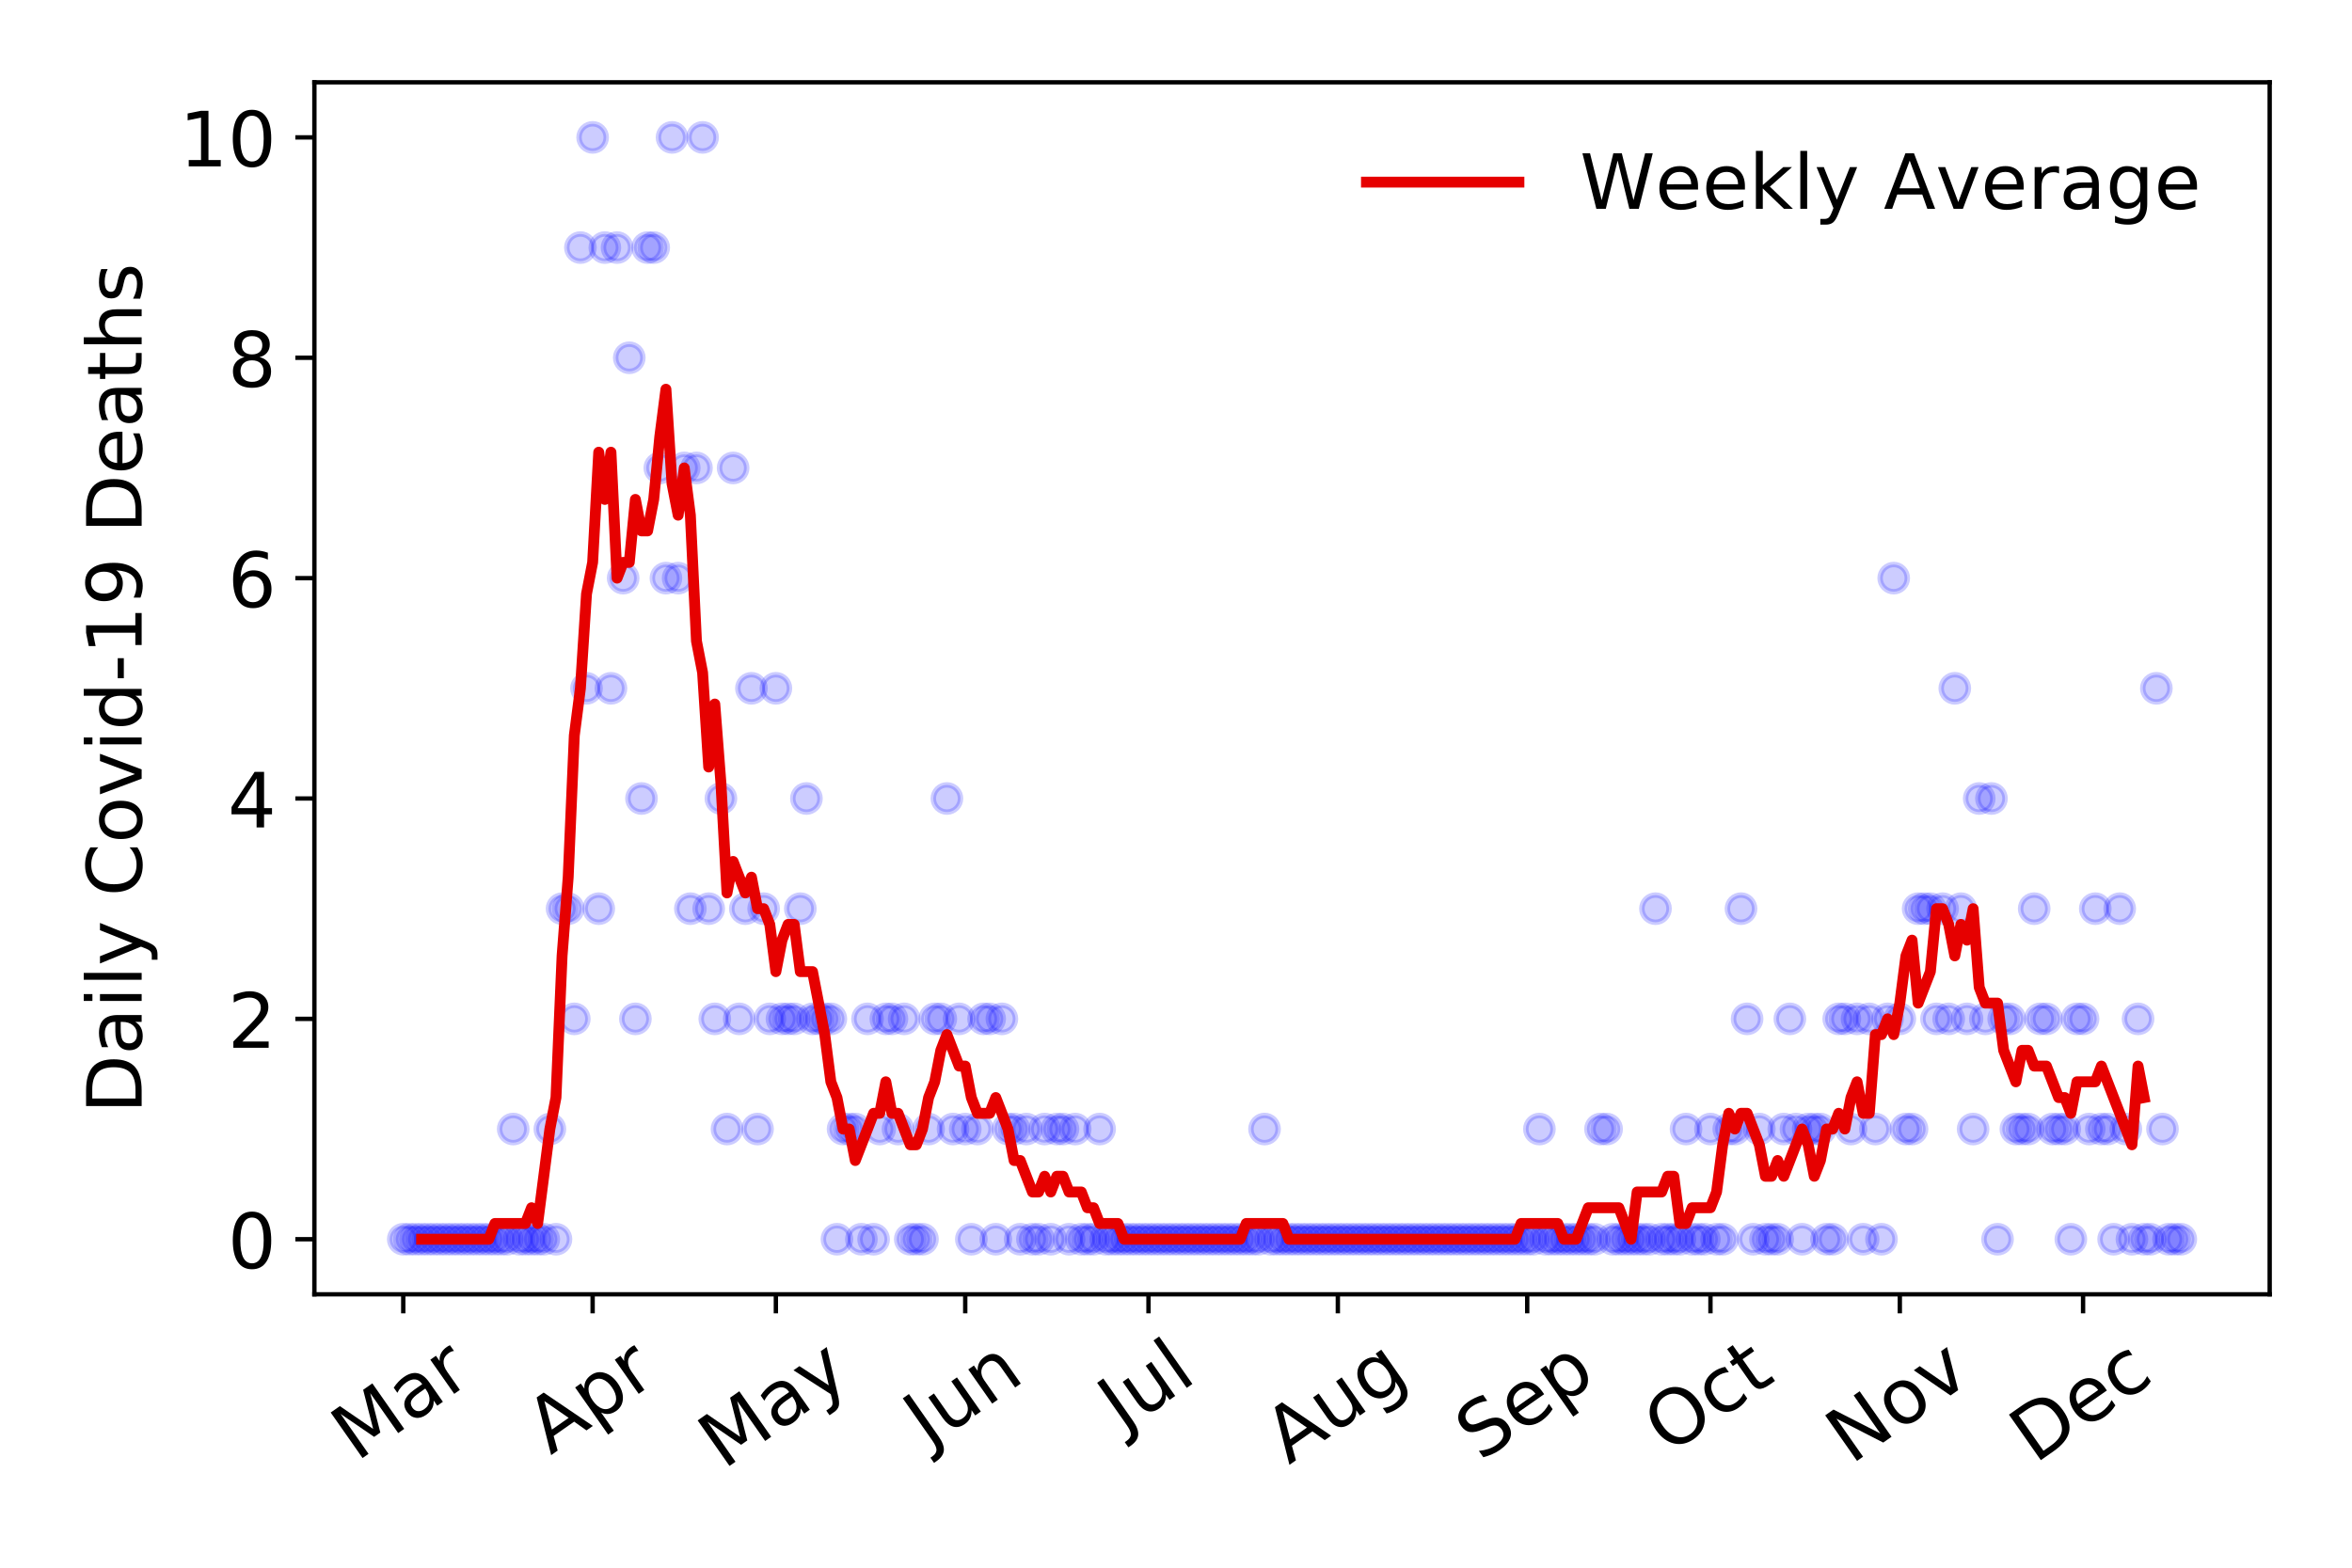 <?xml version="1.0" encoding="utf-8" standalone="no"?>
<!DOCTYPE svg PUBLIC "-//W3C//DTD SVG 1.1//EN"
  "http://www.w3.org/Graphics/SVG/1.1/DTD/svg11.dtd">
<!-- Created with matplotlib (https://matplotlib.org/) -->
<svg height="288pt" version="1.1" viewBox="0 0 432 288" width="432pt" xmlns="http://www.w3.org/2000/svg" xmlns:xlink="http://www.w3.org/1999/xlink">
 <defs>
  <style type="text/css">
*{stroke-linecap:butt;stroke-linejoin:round;}
  </style>
 </defs>
 <g id="figure_1">
  <g id="patch_1">
   <path d="M 0 288 
L 432 288 
L 432 0 
L 0 0 
z
" style="fill:#ffffff;"/>
  </g>
  <g id="axes_1">
   <g id="patch_2">
    <path d="M 57.745 237.778 
L 416.88 237.778 
L 416.88 15.12 
L 57.745 15.12 
z
" style="fill:#ffffff;"/>
   </g>
   <g id="matplotlib.axis_1">
    <g id="xtick_1">
     <g id="line2d_1">
      <defs>
       <path d="M 0 0 
L 0 3.5 
" id="m8f04c3b787" style="stroke:#000000;stroke-width:0.8;"/>
      </defs>
      <g>
       <use style="stroke:#000000;stroke-width:0.8;" x="74.069" xlink:href="#m8f04c3b787" y="237.778"/>
      </g>
     </g>
     <g id="text_1">
      <!-- Mar -->
      <defs>
       <path d="M 9.812 72.906 
L 24.516 72.906 
L 43.109 23.297 
L 61.812 72.906 
L 76.516 72.906 
L 76.516 0 
L 66.891 0 
L 66.891 64.016 
L 48.094 14.016 
L 38.188 14.016 
L 19.391 64.016 
L 19.391 0 
L 9.812 0 
z
" id="DejaVuSans-77"/>
       <path d="M 34.281 27.484 
Q 23.391 27.484 19.188 25 
Q 14.984 22.516 14.984 16.5 
Q 14.984 11.719 18.141 8.906 
Q 21.297 6.109 26.703 6.109 
Q 34.188 6.109 38.703 11.406 
Q 43.219 16.703 43.219 25.484 
L 43.219 27.484 
z
M 52.203 31.203 
L 52.203 0 
L 43.219 0 
L 43.219 8.297 
Q 40.141 3.328 35.547 0.953 
Q 30.953 -1.422 24.312 -1.422 
Q 15.922 -1.422 10.953 3.297 
Q 6 8.016 6 15.922 
Q 6 25.141 12.172 29.828 
Q 18.359 34.516 30.609 34.516 
L 43.219 34.516 
L 43.219 35.406 
Q 43.219 41.609 39.141 45 
Q 35.062 48.391 27.688 48.391 
Q 23 48.391 18.547 47.266 
Q 14.109 46.141 10.016 43.891 
L 10.016 52.203 
Q 14.938 54.109 19.578 55.047 
Q 24.219 56 28.609 56 
Q 40.484 56 46.344 49.844 
Q 52.203 43.703 52.203 31.203 
z
" id="DejaVuSans-97"/>
       <path d="M 41.109 46.297 
Q 39.594 47.172 37.812 47.578 
Q 36.031 48 33.891 48 
Q 26.266 48 22.188 43.047 
Q 18.109 38.094 18.109 28.812 
L 18.109 0 
L 9.078 0 
L 9.078 54.688 
L 18.109 54.688 
L 18.109 46.188 
Q 20.953 51.172 25.484 53.578 
Q 30.031 56 36.531 56 
Q 37.453 56 38.578 55.875 
Q 39.703 55.766 41.062 55.516 
z
" id="DejaVuSans-114"/>
      </defs>
      <g transform="translate(65.467 268.643)rotate(-35)scale(0.14 -0.14)">
       <use xlink:href="#DejaVuSans-77"/>
       <use x="86.279" xlink:href="#DejaVuSans-97"/>
       <use x="147.559" xlink:href="#DejaVuSans-114"/>
      </g>
     </g>
    </g>
    <g id="xtick_2">
     <g id="line2d_2">
      <g>
       <use style="stroke:#000000;stroke-width:0.8;" x="108.85" xlink:href="#m8f04c3b787" y="237.778"/>
      </g>
     </g>
     <g id="text_2">
      <!-- Apr -->
      <defs>
       <path d="M 34.188 63.188 
L 20.797 26.906 
L 47.609 26.906 
z
M 28.609 72.906 
L 39.797 72.906 
L 67.578 0 
L 57.328 0 
L 50.688 18.703 
L 17.828 18.703 
L 11.188 0 
L 0.781 0 
z
" id="DejaVuSans-65"/>
       <path d="M 18.109 8.203 
L 18.109 -20.797 
L 9.078 -20.797 
L 9.078 54.688 
L 18.109 54.688 
L 18.109 46.391 
Q 20.953 51.266 25.266 53.625 
Q 29.594 56 35.594 56 
Q 45.562 56 51.781 48.094 
Q 58.016 40.188 58.016 27.297 
Q 58.016 14.406 51.781 6.484 
Q 45.562 -1.422 35.594 -1.422 
Q 29.594 -1.422 25.266 0.953 
Q 20.953 3.328 18.109 8.203 
z
M 48.688 27.297 
Q 48.688 37.203 44.609 42.844 
Q 40.531 48.484 33.406 48.484 
Q 26.266 48.484 22.188 42.844 
Q 18.109 37.203 18.109 27.297 
Q 18.109 17.391 22.188 11.75 
Q 26.266 6.109 33.406 6.109 
Q 40.531 6.109 44.609 11.75 
Q 48.688 17.391 48.688 27.297 
z
" id="DejaVuSans-112"/>
      </defs>
      <g transform="translate(101.146 267.384)rotate(-35)scale(0.14 -0.14)">
       <use xlink:href="#DejaVuSans-65"/>
       <use x="68.408" xlink:href="#DejaVuSans-112"/>
       <use x="131.885" xlink:href="#DejaVuSans-114"/>
      </g>
     </g>
    </g>
    <g id="xtick_3">
     <g id="line2d_3">
      <g>
       <use style="stroke:#000000;stroke-width:0.8;" x="142.508" xlink:href="#m8f04c3b787" y="237.778"/>
      </g>
     </g>
     <g id="text_3">
      <!-- May -->
      <defs>
       <path d="M 32.172 -5.078 
Q 28.375 -14.844 24.75 -17.812 
Q 21.141 -20.797 15.094 -20.797 
L 7.906 -20.797 
L 7.906 -13.281 
L 13.188 -13.281 
Q 16.891 -13.281 18.938 -11.516 
Q 21 -9.766 23.484 -3.219 
L 25.094 0.875 
L 2.984 54.688 
L 12.5 54.688 
L 29.594 11.922 
L 46.688 54.688 
L 56.203 54.688 
z
" id="DejaVuSans-121"/>
      </defs>
      <g transform="translate(132.869 270.094)rotate(-35)scale(0.14 -0.14)">
       <use xlink:href="#DejaVuSans-77"/>
       <use x="86.279" xlink:href="#DejaVuSans-97"/>
       <use x="147.559" xlink:href="#DejaVuSans-121"/>
      </g>
     </g>
    </g>
    <g id="xtick_4">
     <g id="line2d_4">
      <g>
       <use style="stroke:#000000;stroke-width:0.8;" x="177.288" xlink:href="#m8f04c3b787" y="237.778"/>
      </g>
     </g>
     <g id="text_4">
      <!-- Jun -->
      <defs>
       <path d="M 9.812 72.906 
L 19.672 72.906 
L 19.672 5.078 
Q 19.672 -8.109 14.672 -14.062 
Q 9.672 -20.016 -1.422 -20.016 
L -5.172 -20.016 
L -5.172 -11.719 
L -2.094 -11.719 
Q 4.438 -11.719 7.125 -8.047 
Q 9.812 -4.391 9.812 5.078 
z
" id="DejaVuSans-74"/>
       <path d="M 8.5 21.578 
L 8.5 54.688 
L 17.484 54.688 
L 17.484 21.922 
Q 17.484 14.156 20.5 10.266 
Q 23.531 6.391 29.594 6.391 
Q 36.859 6.391 41.078 11.031 
Q 45.312 15.672 45.312 23.688 
L 45.312 54.688 
L 54.297 54.688 
L 54.297 0 
L 45.312 0 
L 45.312 8.406 
Q 42.047 3.422 37.719 1 
Q 33.406 -1.422 27.688 -1.422 
Q 18.266 -1.422 13.375 4.438 
Q 8.5 10.297 8.5 21.578 
z
M 31.109 56 
z
" id="DejaVuSans-117"/>
       <path d="M 54.891 33.016 
L 54.891 0 
L 45.906 0 
L 45.906 32.719 
Q 45.906 40.484 42.875 44.328 
Q 39.844 48.188 33.797 48.188 
Q 26.516 48.188 22.312 43.547 
Q 18.109 38.922 18.109 30.906 
L 18.109 0 
L 9.078 0 
L 9.078 54.688 
L 18.109 54.688 
L 18.109 46.188 
Q 21.344 51.125 25.703 53.562 
Q 30.078 56 35.797 56 
Q 45.219 56 50.047 50.172 
Q 54.891 44.344 54.891 33.016 
z
" id="DejaVuSans-110"/>
      </defs>
      <g transform="translate(170.545 266.039)rotate(-35)scale(0.14 -0.14)">
       <use xlink:href="#DejaVuSans-74"/>
       <use x="29.492" xlink:href="#DejaVuSans-117"/>
       <use x="92.871" xlink:href="#DejaVuSans-110"/>
      </g>
     </g>
    </g>
    <g id="xtick_5">
     <g id="line2d_5">
      <g>
       <use style="stroke:#000000;stroke-width:0.8;" x="210.947" xlink:href="#m8f04c3b787" y="237.778"/>
      </g>
     </g>
     <g id="text_5">
      <!-- Jul -->
      <defs>
       <path d="M 9.422 75.984 
L 18.406 75.984 
L 18.406 0 
L 9.422 0 
z
" id="DejaVuSans-108"/>
      </defs>
      <g transform="translate(206.244 263.181)rotate(-35)scale(0.14 -0.14)">
       <use xlink:href="#DejaVuSans-74"/>
       <use x="29.492" xlink:href="#DejaVuSans-117"/>
       <use x="92.871" xlink:href="#DejaVuSans-108"/>
      </g>
     </g>
    </g>
    <g id="xtick_6">
     <g id="line2d_6">
      <g>
       <use style="stroke:#000000;stroke-width:0.8;" x="245.727" xlink:href="#m8f04c3b787" y="237.778"/>
      </g>
     </g>
     <g id="text_6">
      <!-- Aug -->
      <defs>
       <path d="M 45.406 27.984 
Q 45.406 37.75 41.375 43.109 
Q 37.359 48.484 30.078 48.484 
Q 22.859 48.484 18.828 43.109 
Q 14.797 37.75 14.797 27.984 
Q 14.797 18.266 18.828 12.891 
Q 22.859 7.516 30.078 7.516 
Q 37.359 7.516 41.375 12.891 
Q 45.406 18.266 45.406 27.984 
z
M 54.391 6.781 
Q 54.391 -7.172 48.188 -13.984 
Q 42 -20.797 29.203 -20.797 
Q 24.469 -20.797 20.266 -20.094 
Q 16.062 -19.391 12.109 -17.922 
L 12.109 -9.188 
Q 16.062 -11.328 19.922 -12.344 
Q 23.781 -13.375 27.781 -13.375 
Q 36.625 -13.375 41.016 -8.766 
Q 45.406 -4.156 45.406 5.172 
L 45.406 9.625 
Q 42.625 4.781 38.281 2.391 
Q 33.938 0 27.875 0 
Q 17.828 0 11.672 7.656 
Q 5.516 15.328 5.516 27.984 
Q 5.516 40.672 11.672 48.328 
Q 17.828 56 27.875 56 
Q 33.938 56 38.281 53.609 
Q 42.625 51.219 45.406 46.391 
L 45.406 54.688 
L 54.391 54.688 
z
" id="DejaVuSans-103"/>
      </defs>
      <g transform="translate(236.746 269.172)rotate(-35)scale(0.14 -0.14)">
       <use xlink:href="#DejaVuSans-65"/>
       <use x="68.408" xlink:href="#DejaVuSans-117"/>
       <use x="131.787" xlink:href="#DejaVuSans-103"/>
      </g>
     </g>
    </g>
    <g id="xtick_7">
     <g id="line2d_7">
      <g>
       <use style="stroke:#000000;stroke-width:0.8;" x="280.507" xlink:href="#m8f04c3b787" y="237.778"/>
      </g>
     </g>
     <g id="text_7">
      <!-- Sep -->
      <defs>
       <path d="M 53.516 70.516 
L 53.516 60.891 
Q 47.906 63.578 42.922 64.891 
Q 37.938 66.219 33.297 66.219 
Q 25.25 66.219 20.875 63.094 
Q 16.5 59.969 16.5 54.203 
Q 16.5 49.359 19.406 46.891 
Q 22.312 44.438 30.422 42.922 
L 36.375 41.703 
Q 47.406 39.594 52.656 34.297 
Q 57.906 29 57.906 20.125 
Q 57.906 9.516 50.797 4.047 
Q 43.703 -1.422 29.984 -1.422 
Q 24.812 -1.422 18.969 -0.25 
Q 13.141 0.922 6.891 3.219 
L 6.891 13.375 
Q 12.891 10.016 18.656 8.297 
Q 24.422 6.594 29.984 6.594 
Q 38.422 6.594 43.016 9.906 
Q 47.609 13.234 47.609 19.391 
Q 47.609 24.75 44.312 27.781 
Q 41.016 30.812 33.5 32.328 
L 27.484 33.5 
Q 16.453 35.688 11.516 40.375 
Q 6.594 45.062 6.594 53.422 
Q 6.594 63.094 13.406 68.656 
Q 20.219 74.219 32.172 74.219 
Q 37.312 74.219 42.625 73.281 
Q 47.953 72.359 53.516 70.516 
z
" id="DejaVuSans-83"/>
       <path d="M 56.203 29.594 
L 56.203 25.203 
L 14.891 25.203 
Q 15.484 15.922 20.484 11.062 
Q 25.484 6.203 34.422 6.203 
Q 39.594 6.203 44.453 7.469 
Q 49.312 8.734 54.109 11.281 
L 54.109 2.781 
Q 49.266 0.734 44.188 -0.344 
Q 39.109 -1.422 33.891 -1.422 
Q 20.797 -1.422 13.156 6.188 
Q 5.516 13.812 5.516 26.812 
Q 5.516 40.234 12.766 48.109 
Q 20.016 56 32.328 56 
Q 43.359 56 49.781 48.891 
Q 56.203 41.797 56.203 29.594 
z
M 47.219 32.234 
Q 47.125 39.594 43.094 43.984 
Q 39.062 48.391 32.422 48.391 
Q 24.906 48.391 20.391 44.141 
Q 15.875 39.891 15.188 32.172 
z
" id="DejaVuSans-101"/>
      </defs>
      <g transform="translate(271.915 268.629)rotate(-35)scale(0.14 -0.14)">
       <use xlink:href="#DejaVuSans-83"/>
       <use x="63.477" xlink:href="#DejaVuSans-101"/>
       <use x="125" xlink:href="#DejaVuSans-112"/>
      </g>
     </g>
    </g>
    <g id="xtick_8">
     <g id="line2d_8">
      <g>
       <use style="stroke:#000000;stroke-width:0.8;" x="314.166" xlink:href="#m8f04c3b787" y="237.778"/>
      </g>
     </g>
     <g id="text_8">
      <!-- Oct -->
      <defs>
       <path d="M 39.406 66.219 
Q 28.656 66.219 22.328 58.203 
Q 16.016 50.203 16.016 36.375 
Q 16.016 22.609 22.328 14.594 
Q 28.656 6.594 39.406 6.594 
Q 50.141 6.594 56.422 14.594 
Q 62.703 22.609 62.703 36.375 
Q 62.703 50.203 56.422 58.203 
Q 50.141 66.219 39.406 66.219 
z
M 39.406 74.219 
Q 54.734 74.219 63.906 63.938 
Q 73.094 53.656 73.094 36.375 
Q 73.094 19.141 63.906 8.859 
Q 54.734 -1.422 39.406 -1.422 
Q 24.031 -1.422 14.812 8.828 
Q 5.609 19.094 5.609 36.375 
Q 5.609 53.656 14.812 63.938 
Q 24.031 74.219 39.406 74.219 
z
" id="DejaVuSans-79"/>
       <path d="M 48.781 52.594 
L 48.781 44.188 
Q 44.969 46.297 41.141 47.344 
Q 37.312 48.391 33.406 48.391 
Q 24.656 48.391 19.812 42.844 
Q 14.984 37.312 14.984 27.297 
Q 14.984 17.281 19.812 11.734 
Q 24.656 6.203 33.406 6.203 
Q 37.312 6.203 41.141 7.25 
Q 44.969 8.297 48.781 10.406 
L 48.781 2.094 
Q 45.016 0.344 40.984 -0.531 
Q 36.969 -1.422 32.422 -1.422 
Q 20.062 -1.422 12.781 6.344 
Q 5.516 14.109 5.516 27.297 
Q 5.516 40.672 12.859 48.328 
Q 20.219 56 33.016 56 
Q 37.156 56 41.109 55.141 
Q 45.062 54.297 48.781 52.594 
z
" id="DejaVuSans-99"/>
       <path d="M 18.312 70.219 
L 18.312 54.688 
L 36.812 54.688 
L 36.812 47.703 
L 18.312 47.703 
L 18.312 18.016 
Q 18.312 11.328 20.141 9.422 
Q 21.969 7.516 27.594 7.516 
L 36.812 7.516 
L 36.812 0 
L 27.594 0 
Q 17.188 0 13.234 3.875 
Q 9.281 7.766 9.281 18.016 
L 9.281 47.703 
L 2.688 47.703 
L 2.688 54.688 
L 9.281 54.688 
L 9.281 70.219 
z
" id="DejaVuSans-116"/>
      </defs>
      <g transform="translate(306.467 267.377)rotate(-35)scale(0.14 -0.14)">
       <use xlink:href="#DejaVuSans-79"/>
       <use x="78.711" xlink:href="#DejaVuSans-99"/>
       <use x="133.691" xlink:href="#DejaVuSans-116"/>
      </g>
     </g>
    </g>
    <g id="xtick_9">
     <g id="line2d_9">
      <g>
       <use style="stroke:#000000;stroke-width:0.8;" x="348.946" xlink:href="#m8f04c3b787" y="237.778"/>
      </g>
     </g>
     <g id="text_9">
      <!-- Nov -->
      <defs>
       <path d="M 9.812 72.906 
L 23.094 72.906 
L 55.422 11.922 
L 55.422 72.906 
L 64.984 72.906 
L 64.984 0 
L 51.703 0 
L 19.391 60.984 
L 19.391 0 
L 9.812 0 
z
" id="DejaVuSans-78"/>
       <path d="M 30.609 48.391 
Q 23.391 48.391 19.188 42.75 
Q 14.984 37.109 14.984 27.297 
Q 14.984 17.484 19.156 11.844 
Q 23.344 6.203 30.609 6.203 
Q 37.797 6.203 41.984 11.859 
Q 46.188 17.531 46.188 27.297 
Q 46.188 37.016 41.984 42.703 
Q 37.797 48.391 30.609 48.391 
z
M 30.609 56 
Q 42.328 56 49.016 48.375 
Q 55.719 40.766 55.719 27.297 
Q 55.719 13.875 49.016 6.219 
Q 42.328 -1.422 30.609 -1.422 
Q 18.844 -1.422 12.172 6.219 
Q 5.516 13.875 5.516 27.297 
Q 5.516 40.766 12.172 48.375 
Q 18.844 56 30.609 56 
z
" id="DejaVuSans-111"/>
       <path d="M 2.984 54.688 
L 12.5 54.688 
L 29.594 8.797 
L 46.688 54.688 
L 56.203 54.688 
L 35.688 0 
L 23.484 0 
z
" id="DejaVuSans-118"/>
      </defs>
      <g transform="translate(339.97 269.166)rotate(-35)scale(0.14 -0.14)">
       <use xlink:href="#DejaVuSans-78"/>
       <use x="74.805" xlink:href="#DejaVuSans-111"/>
       <use x="135.986" xlink:href="#DejaVuSans-118"/>
      </g>
     </g>
    </g>
    <g id="xtick_10">
     <g id="line2d_10">
      <g>
       <use style="stroke:#000000;stroke-width:0.8;" x="382.605" xlink:href="#m8f04c3b787" y="237.778"/>
      </g>
     </g>
     <g id="text_10">
      <!-- Dec -->
      <defs>
       <path d="M 19.672 64.797 
L 19.672 8.109 
L 31.594 8.109 
Q 46.688 8.109 53.688 14.938 
Q 60.688 21.781 60.688 36.531 
Q 60.688 51.172 53.688 57.984 
Q 46.688 64.797 31.594 64.797 
z
M 9.812 72.906 
L 30.078 72.906 
Q 51.266 72.906 61.172 64.094 
Q 71.094 55.281 71.094 36.531 
Q 71.094 17.672 61.125 8.828 
Q 51.172 0 30.078 0 
L 9.812 0 
z
" id="DejaVuSans-68"/>
      </defs>
      <g transform="translate(373.724 269.032)rotate(-35)scale(0.14 -0.14)">
       <use xlink:href="#DejaVuSans-68"/>
       <use x="77.002" xlink:href="#DejaVuSans-101"/>
       <use x="138.525" xlink:href="#DejaVuSans-99"/>
      </g>
     </g>
    </g>
   </g>
   <g id="matplotlib.axis_2">
    <g id="ytick_1">
     <g id="line2d_11">
      <defs>
       <path d="M 0 0 
L -3.5 0 
" id="mda0c2feb6d" style="stroke:#000000;stroke-width:0.8;"/>
      </defs>
      <g>
       <use style="stroke:#000000;stroke-width:0.8;" x="57.745" xlink:href="#mda0c2feb6d" y="227.657"/>
      </g>
     </g>
     <g id="text_11">
      <!-- 0 -->
      <defs>
       <path d="M 31.781 66.406 
Q 24.172 66.406 20.328 58.906 
Q 16.5 51.422 16.5 36.375 
Q 16.5 21.391 20.328 13.891 
Q 24.172 6.391 31.781 6.391 
Q 39.453 6.391 43.281 13.891 
Q 47.125 21.391 47.125 36.375 
Q 47.125 51.422 43.281 58.906 
Q 39.453 66.406 31.781 66.406 
z
M 31.781 74.219 
Q 44.047 74.219 50.516 64.516 
Q 56.984 54.828 56.984 36.375 
Q 56.984 17.969 50.516 8.266 
Q 44.047 -1.422 31.781 -1.422 
Q 19.531 -1.422 13.062 8.266 
Q 6.594 17.969 6.594 36.375 
Q 6.594 54.828 13.062 64.516 
Q 19.531 74.219 31.781 74.219 
z
" id="DejaVuSans-48"/>
      </defs>
      <g transform="translate(41.837 232.976)scale(0.14 -0.14)">
       <use xlink:href="#DejaVuSans-48"/>
      </g>
     </g>
    </g>
    <g id="ytick_2">
     <g id="line2d_12">
      <g>
       <use style="stroke:#000000;stroke-width:0.8;" x="57.745" xlink:href="#mda0c2feb6d" y="187.174"/>
      </g>
     </g>
     <g id="text_12">
      <!-- 2 -->
      <defs>
       <path d="M 19.188 8.297 
L 53.609 8.297 
L 53.609 0 
L 7.328 0 
L 7.328 8.297 
Q 12.938 14.109 22.625 23.891 
Q 32.328 33.688 34.812 36.531 
Q 39.547 41.844 41.422 45.531 
Q 43.312 49.219 43.312 52.781 
Q 43.312 58.594 39.234 62.25 
Q 35.156 65.922 28.609 65.922 
Q 23.969 65.922 18.812 64.312 
Q 13.672 62.703 7.812 59.422 
L 7.812 69.391 
Q 13.766 71.781 18.938 73 
Q 24.125 74.219 28.422 74.219 
Q 39.75 74.219 46.484 68.547 
Q 53.219 62.891 53.219 53.422 
Q 53.219 48.922 51.531 44.891 
Q 49.859 40.875 45.406 35.406 
Q 44.188 33.984 37.641 27.219 
Q 31.109 20.453 19.188 8.297 
z
" id="DejaVuSans-50"/>
      </defs>
      <g transform="translate(41.837 192.493)scale(0.14 -0.14)">
       <use xlink:href="#DejaVuSans-50"/>
      </g>
     </g>
    </g>
    <g id="ytick_3">
     <g id="line2d_13">
      <g>
       <use style="stroke:#000000;stroke-width:0.8;" x="57.745" xlink:href="#mda0c2feb6d" y="146.691"/>
      </g>
     </g>
     <g id="text_13">
      <!-- 4 -->
      <defs>
       <path d="M 37.797 64.312 
L 12.891 25.391 
L 37.797 25.391 
z
M 35.203 72.906 
L 47.609 72.906 
L 47.609 25.391 
L 58.016 25.391 
L 58.016 17.188 
L 47.609 17.188 
L 47.609 0 
L 37.797 0 
L 37.797 17.188 
L 4.891 17.188 
L 4.891 26.703 
z
" id="DejaVuSans-52"/>
      </defs>
      <g transform="translate(41.837 152.01)scale(0.14 -0.14)">
       <use xlink:href="#DejaVuSans-52"/>
      </g>
     </g>
    </g>
    <g id="ytick_4">
     <g id="line2d_14">
      <g>
       <use style="stroke:#000000;stroke-width:0.8;" x="57.745" xlink:href="#mda0c2feb6d" y="106.207"/>
      </g>
     </g>
     <g id="text_14">
      <!-- 6 -->
      <defs>
       <path d="M 33.016 40.375 
Q 26.375 40.375 22.484 35.828 
Q 18.609 31.297 18.609 23.391 
Q 18.609 15.531 22.484 10.953 
Q 26.375 6.391 33.016 6.391 
Q 39.656 6.391 43.531 10.953 
Q 47.406 15.531 47.406 23.391 
Q 47.406 31.297 43.531 35.828 
Q 39.656 40.375 33.016 40.375 
z
M 52.594 71.297 
L 52.594 62.312 
Q 48.875 64.062 45.094 64.984 
Q 41.312 65.922 37.594 65.922 
Q 27.828 65.922 22.672 59.328 
Q 17.531 52.734 16.797 39.406 
Q 19.672 43.656 24.016 45.922 
Q 28.375 48.188 33.594 48.188 
Q 44.578 48.188 50.953 41.516 
Q 57.328 34.859 57.328 23.391 
Q 57.328 12.156 50.688 5.359 
Q 44.047 -1.422 33.016 -1.422 
Q 20.359 -1.422 13.672 8.266 
Q 6.984 17.969 6.984 36.375 
Q 6.984 53.656 15.188 63.938 
Q 23.391 74.219 37.203 74.219 
Q 40.922 74.219 44.703 73.484 
Q 48.484 72.75 52.594 71.297 
z
" id="DejaVuSans-54"/>
      </defs>
      <g transform="translate(41.837 111.526)scale(0.14 -0.14)">
       <use xlink:href="#DejaVuSans-54"/>
      </g>
     </g>
    </g>
    <g id="ytick_5">
     <g id="line2d_15">
      <g>
       <use style="stroke:#000000;stroke-width:0.8;" x="57.745" xlink:href="#mda0c2feb6d" y="65.724"/>
      </g>
     </g>
     <g id="text_15">
      <!-- 8 -->
      <defs>
       <path d="M 31.781 34.625 
Q 24.75 34.625 20.719 30.859 
Q 16.703 27.094 16.703 20.516 
Q 16.703 13.922 20.719 10.156 
Q 24.75 6.391 31.781 6.391 
Q 38.812 6.391 42.859 10.172 
Q 46.922 13.969 46.922 20.516 
Q 46.922 27.094 42.891 30.859 
Q 38.875 34.625 31.781 34.625 
z
M 21.922 38.812 
Q 15.578 40.375 12.031 44.719 
Q 8.5 49.078 8.5 55.328 
Q 8.5 64.062 14.719 69.141 
Q 20.953 74.219 31.781 74.219 
Q 42.672 74.219 48.875 69.141 
Q 55.078 64.062 55.078 55.328 
Q 55.078 49.078 51.531 44.719 
Q 48 40.375 41.703 38.812 
Q 48.828 37.156 52.797 32.312 
Q 56.781 27.484 56.781 20.516 
Q 56.781 9.906 50.312 4.234 
Q 43.844 -1.422 31.781 -1.422 
Q 19.734 -1.422 13.25 4.234 
Q 6.781 9.906 6.781 20.516 
Q 6.781 27.484 10.781 32.312 
Q 14.797 37.156 21.922 38.812 
z
M 18.312 54.391 
Q 18.312 48.734 21.844 45.562 
Q 25.391 42.391 31.781 42.391 
Q 38.141 42.391 41.719 45.562 
Q 45.312 48.734 45.312 54.391 
Q 45.312 60.062 41.719 63.234 
Q 38.141 66.406 31.781 66.406 
Q 25.391 66.406 21.844 63.234 
Q 18.312 60.062 18.312 54.391 
z
" id="DejaVuSans-56"/>
      </defs>
      <g transform="translate(41.837 71.043)scale(0.14 -0.14)">
       <use xlink:href="#DejaVuSans-56"/>
      </g>
     </g>
    </g>
    <g id="ytick_6">
     <g id="line2d_16">
      <g>
       <use style="stroke:#000000;stroke-width:0.8;" x="57.745" xlink:href="#mda0c2feb6d" y="25.241"/>
      </g>
     </g>
     <g id="text_16">
      <!-- 10 -->
      <defs>
       <path d="M 12.406 8.297 
L 28.516 8.297 
L 28.516 63.922 
L 10.984 60.406 
L 10.984 69.391 
L 28.422 72.906 
L 38.281 72.906 
L 38.281 8.297 
L 54.391 8.297 
L 54.391 0 
L 12.406 0 
z
" id="DejaVuSans-49"/>
      </defs>
      <g transform="translate(32.93 30.56)scale(0.14 -0.14)">
       <use xlink:href="#DejaVuSans-49"/>
       <use x="63.623" xlink:href="#DejaVuSans-48"/>
      </g>
     </g>
    </g>
    <g id="text_17">
     <!-- Daily Covid-19 Deaths -->
     <defs>
      <path d="M 9.422 54.688 
L 18.406 54.688 
L 18.406 0 
L 9.422 0 
z
M 9.422 75.984 
L 18.406 75.984 
L 18.406 64.594 
L 9.422 64.594 
z
" id="DejaVuSans-105"/>
      <path id="DejaVuSans-32"/>
      <path d="M 64.406 67.281 
L 64.406 56.891 
Q 59.422 61.531 53.781 63.812 
Q 48.141 66.109 41.797 66.109 
Q 29.297 66.109 22.656 58.469 
Q 16.016 50.828 16.016 36.375 
Q 16.016 21.969 22.656 14.328 
Q 29.297 6.688 41.797 6.688 
Q 48.141 6.688 53.781 8.984 
Q 59.422 11.281 64.406 15.922 
L 64.406 5.609 
Q 59.234 2.094 53.438 0.328 
Q 47.656 -1.422 41.219 -1.422 
Q 24.656 -1.422 15.125 8.703 
Q 5.609 18.844 5.609 36.375 
Q 5.609 53.953 15.125 64.078 
Q 24.656 74.219 41.219 74.219 
Q 47.75 74.219 53.531 72.484 
Q 59.328 70.75 64.406 67.281 
z
" id="DejaVuSans-67"/>
      <path d="M 45.406 46.391 
L 45.406 75.984 
L 54.391 75.984 
L 54.391 0 
L 45.406 0 
L 45.406 8.203 
Q 42.578 3.328 38.25 0.953 
Q 33.938 -1.422 27.875 -1.422 
Q 17.969 -1.422 11.734 6.484 
Q 5.516 14.406 5.516 27.297 
Q 5.516 40.188 11.734 48.094 
Q 17.969 56 27.875 56 
Q 33.938 56 38.25 53.625 
Q 42.578 51.266 45.406 46.391 
z
M 14.797 27.297 
Q 14.797 17.391 18.875 11.75 
Q 22.953 6.109 30.078 6.109 
Q 37.203 6.109 41.297 11.75 
Q 45.406 17.391 45.406 27.297 
Q 45.406 37.203 41.297 42.844 
Q 37.203 48.484 30.078 48.484 
Q 22.953 48.484 18.875 42.844 
Q 14.797 37.203 14.797 27.297 
z
" id="DejaVuSans-100"/>
      <path d="M 4.891 31.391 
L 31.203 31.391 
L 31.203 23.391 
L 4.891 23.391 
z
" id="DejaVuSans-45"/>
      <path d="M 10.984 1.516 
L 10.984 10.5 
Q 14.703 8.734 18.5 7.812 
Q 22.312 6.891 25.984 6.891 
Q 35.75 6.891 40.891 13.453 
Q 46.047 20.016 46.781 33.406 
Q 43.953 29.203 39.594 26.953 
Q 35.25 24.703 29.984 24.703 
Q 19.047 24.703 12.672 31.312 
Q 6.297 37.938 6.297 49.422 
Q 6.297 60.641 12.938 67.422 
Q 19.578 74.219 30.609 74.219 
Q 43.266 74.219 49.922 64.516 
Q 56.594 54.828 56.594 36.375 
Q 56.594 19.141 48.406 8.859 
Q 40.234 -1.422 26.422 -1.422 
Q 22.703 -1.422 18.891 -0.688 
Q 15.094 0.047 10.984 1.516 
z
M 30.609 32.422 
Q 37.25 32.422 41.125 36.953 
Q 45.016 41.5 45.016 49.422 
Q 45.016 57.281 41.125 61.844 
Q 37.25 66.406 30.609 66.406 
Q 23.969 66.406 20.094 61.844 
Q 16.219 57.281 16.219 49.422 
Q 16.219 41.5 20.094 36.953 
Q 23.969 32.422 30.609 32.422 
z
" id="DejaVuSans-57"/>
      <path d="M 54.891 33.016 
L 54.891 0 
L 45.906 0 
L 45.906 32.719 
Q 45.906 40.484 42.875 44.328 
Q 39.844 48.188 33.797 48.188 
Q 26.516 48.188 22.312 43.547 
Q 18.109 38.922 18.109 30.906 
L 18.109 0 
L 9.078 0 
L 9.078 75.984 
L 18.109 75.984 
L 18.109 46.188 
Q 21.344 51.125 25.703 53.562 
Q 30.078 56 35.797 56 
Q 45.219 56 50.047 50.172 
Q 54.891 44.344 54.891 33.016 
z
" id="DejaVuSans-104"/>
      <path d="M 44.281 53.078 
L 44.281 44.578 
Q 40.484 46.531 36.375 47.5 
Q 32.281 48.484 27.875 48.484 
Q 21.188 48.484 17.844 46.438 
Q 14.5 44.391 14.5 40.281 
Q 14.5 37.156 16.891 35.375 
Q 19.281 33.594 26.516 31.984 
L 29.594 31.297 
Q 39.156 29.25 43.188 25.516 
Q 47.219 21.781 47.219 15.094 
Q 47.219 7.469 41.188 3.016 
Q 35.156 -1.422 24.609 -1.422 
Q 20.219 -1.422 15.453 -0.562 
Q 10.688 0.297 5.422 2 
L 5.422 11.281 
Q 10.406 8.688 15.234 7.391 
Q 20.062 6.109 24.812 6.109 
Q 31.156 6.109 34.562 8.281 
Q 37.984 10.453 37.984 14.406 
Q 37.984 18.062 35.516 20.016 
Q 33.062 21.969 24.703 23.781 
L 21.578 24.516 
Q 13.234 26.266 9.516 29.906 
Q 5.812 33.547 5.812 39.891 
Q 5.812 47.609 11.281 51.797 
Q 16.75 56 26.812 56 
Q 31.781 56 36.172 55.266 
Q 40.578 54.547 44.281 53.078 
z
" id="DejaVuSans-115"/>
     </defs>
     <g transform="translate(26.018 204.56)rotate(-90)scale(0.14 -0.14)">
      <use xlink:href="#DejaVuSans-68"/>
      <use x="77.002" xlink:href="#DejaVuSans-97"/>
      <use x="138.281" xlink:href="#DejaVuSans-105"/>
      <use x="166.064" xlink:href="#DejaVuSans-108"/>
      <use x="193.848" xlink:href="#DejaVuSans-121"/>
      <use x="253.027" xlink:href="#DejaVuSans-32"/>
      <use x="284.814" xlink:href="#DejaVuSans-67"/>
      <use x="354.639" xlink:href="#DejaVuSans-111"/>
      <use x="415.82" xlink:href="#DejaVuSans-118"/>
      <use x="475" xlink:href="#DejaVuSans-105"/>
      <use x="502.783" xlink:href="#DejaVuSans-100"/>
      <use x="566.26" xlink:href="#DejaVuSans-45"/>
      <use x="602.344" xlink:href="#DejaVuSans-49"/>
      <use x="665.967" xlink:href="#DejaVuSans-57"/>
      <use x="729.59" xlink:href="#DejaVuSans-32"/>
      <use x="761.377" xlink:href="#DejaVuSans-68"/>
      <use x="838.379" xlink:href="#DejaVuSans-101"/>
      <use x="899.902" xlink:href="#DejaVuSans-97"/>
      <use x="961.182" xlink:href="#DejaVuSans-116"/>
      <use x="1000.391" xlink:href="#DejaVuSans-104"/>
      <use x="1063.77" xlink:href="#DejaVuSans-115"/>
     </g>
    </g>
   </g>
   <g id="line2d_17">
    <defs>
     <path d="M 0 2.5 
C 0.663 2.5 1.299 2.237 1.768 1.768 
C 2.237 1.299 2.5 0.663 2.5 0 
C 2.5 -0.663 2.237 -1.299 1.768 -1.768 
C 1.299 -2.237 0.663 -2.5 0 -2.5 
C -0.663 -2.5 -1.299 -2.237 -1.768 -1.768 
C -2.237 -1.299 -2.5 -0.663 -2.5 0 
C -2.5 0.663 -2.237 1.299 -1.768 1.768 
C -1.299 2.237 -0.663 2.5 0 2.5 
z
" id="m4a79bdabcd" style="stroke:#0000ff;stroke-opacity:0.2;"/>
    </defs>
    <g clip-path="url(#p733be66cb0)">
     <use style="fill:#0000ff;fill-opacity:0.2;stroke:#0000ff;stroke-opacity:0.2;" x="74.069" xlink:href="#m4a79bdabcd" y="227.657"/>
     <use style="fill:#0000ff;fill-opacity:0.2;stroke:#0000ff;stroke-opacity:0.2;" x="75.191" xlink:href="#m4a79bdabcd" y="227.657"/>
     <use style="fill:#0000ff;fill-opacity:0.2;stroke:#0000ff;stroke-opacity:0.2;" x="76.313" xlink:href="#m4a79bdabcd" y="227.657"/>
     <use style="fill:#0000ff;fill-opacity:0.2;stroke:#0000ff;stroke-opacity:0.2;" x="77.435" xlink:href="#m4a79bdabcd" y="227.657"/>
     <use style="fill:#0000ff;fill-opacity:0.2;stroke:#0000ff;stroke-opacity:0.2;" x="78.557" xlink:href="#m4a79bdabcd" y="227.657"/>
     <use style="fill:#0000ff;fill-opacity:0.2;stroke:#0000ff;stroke-opacity:0.2;" x="79.679" xlink:href="#m4a79bdabcd" y="227.657"/>
     <use style="fill:#0000ff;fill-opacity:0.2;stroke:#0000ff;stroke-opacity:0.2;" x="80.801" xlink:href="#m4a79bdabcd" y="227.657"/>
     <use style="fill:#0000ff;fill-opacity:0.2;stroke:#0000ff;stroke-opacity:0.2;" x="81.923" xlink:href="#m4a79bdabcd" y="227.657"/>
     <use style="fill:#0000ff;fill-opacity:0.2;stroke:#0000ff;stroke-opacity:0.2;" x="83.045" xlink:href="#m4a79bdabcd" y="227.657"/>
     <use style="fill:#0000ff;fill-opacity:0.2;stroke:#0000ff;stroke-opacity:0.2;" x="84.167" xlink:href="#m4a79bdabcd" y="227.657"/>
     <use style="fill:#0000ff;fill-opacity:0.2;stroke:#0000ff;stroke-opacity:0.2;" x="85.289" xlink:href="#m4a79bdabcd" y="227.657"/>
     <use style="fill:#0000ff;fill-opacity:0.2;stroke:#0000ff;stroke-opacity:0.2;" x="86.411" xlink:href="#m4a79bdabcd" y="227.657"/>
     <use style="fill:#0000ff;fill-opacity:0.2;stroke:#0000ff;stroke-opacity:0.2;" x="87.533" xlink:href="#m4a79bdabcd" y="227.657"/>
     <use style="fill:#0000ff;fill-opacity:0.2;stroke:#0000ff;stroke-opacity:0.2;" x="88.655" xlink:href="#m4a79bdabcd" y="227.657"/>
     <use style="fill:#0000ff;fill-opacity:0.2;stroke:#0000ff;stroke-opacity:0.2;" x="89.777" xlink:href="#m4a79bdabcd" y="227.657"/>
     <use style="fill:#0000ff;fill-opacity:0.2;stroke:#0000ff;stroke-opacity:0.2;" x="90.899" xlink:href="#m4a79bdabcd" y="227.657"/>
     <use style="fill:#0000ff;fill-opacity:0.2;stroke:#0000ff;stroke-opacity:0.2;" x="92.02" xlink:href="#m4a79bdabcd" y="227.657"/>
     <use style="fill:#0000ff;fill-opacity:0.2;stroke:#0000ff;stroke-opacity:0.2;" x="93.142" xlink:href="#m4a79bdabcd" y="227.657"/>
     <use style="fill:#0000ff;fill-opacity:0.2;stroke:#0000ff;stroke-opacity:0.2;" x="94.264" xlink:href="#m4a79bdabcd" y="207.416"/>
     <use style="fill:#0000ff;fill-opacity:0.2;stroke:#0000ff;stroke-opacity:0.2;" x="95.386" xlink:href="#m4a79bdabcd" y="227.657"/>
     <use style="fill:#0000ff;fill-opacity:0.2;stroke:#0000ff;stroke-opacity:0.2;" x="96.508" xlink:href="#m4a79bdabcd" y="227.657"/>
     <use style="fill:#0000ff;fill-opacity:0.2;stroke:#0000ff;stroke-opacity:0.2;" x="97.63" xlink:href="#m4a79bdabcd" y="227.657"/>
     <use style="fill:#0000ff;fill-opacity:0.2;stroke:#0000ff;stroke-opacity:0.2;" x="98.752" xlink:href="#m4a79bdabcd" y="227.657"/>
     <use style="fill:#0000ff;fill-opacity:0.2;stroke:#0000ff;stroke-opacity:0.2;" x="99.874" xlink:href="#m4a79bdabcd" y="227.657"/>
     <use style="fill:#0000ff;fill-opacity:0.2;stroke:#0000ff;stroke-opacity:0.2;" x="100.996" xlink:href="#m4a79bdabcd" y="207.416"/>
     <use style="fill:#0000ff;fill-opacity:0.2;stroke:#0000ff;stroke-opacity:0.2;" x="102.118" xlink:href="#m4a79bdabcd" y="227.657"/>
     <use style="fill:#0000ff;fill-opacity:0.2;stroke:#0000ff;stroke-opacity:0.2;" x="103.24" xlink:href="#m4a79bdabcd" y="166.932"/>
     <use style="fill:#0000ff;fill-opacity:0.2;stroke:#0000ff;stroke-opacity:0.2;" x="104.362" xlink:href="#m4a79bdabcd" y="166.932"/>
     <use style="fill:#0000ff;fill-opacity:0.2;stroke:#0000ff;stroke-opacity:0.2;" x="105.484" xlink:href="#m4a79bdabcd" y="187.174"/>
     <use style="fill:#0000ff;fill-opacity:0.2;stroke:#0000ff;stroke-opacity:0.2;" x="106.606" xlink:href="#m4a79bdabcd" y="45.482"/>
     <use style="fill:#0000ff;fill-opacity:0.2;stroke:#0000ff;stroke-opacity:0.2;" x="107.728" xlink:href="#m4a79bdabcd" y="126.449"/>
     <use style="fill:#0000ff;fill-opacity:0.2;stroke:#0000ff;stroke-opacity:0.2;" x="108.85" xlink:href="#m4a79bdabcd" y="25.241"/>
     <use style="fill:#0000ff;fill-opacity:0.2;stroke:#0000ff;stroke-opacity:0.2;" x="109.972" xlink:href="#m4a79bdabcd" y="166.932"/>
     <use style="fill:#0000ff;fill-opacity:0.2;stroke:#0000ff;stroke-opacity:0.2;" x="111.094" xlink:href="#m4a79bdabcd" y="45.482"/>
     <use style="fill:#0000ff;fill-opacity:0.2;stroke:#0000ff;stroke-opacity:0.2;" x="112.215" xlink:href="#m4a79bdabcd" y="126.449"/>
     <use style="fill:#0000ff;fill-opacity:0.2;stroke:#0000ff;stroke-opacity:0.2;" x="113.337" xlink:href="#m4a79bdabcd" y="45.482"/>
     <use style="fill:#0000ff;fill-opacity:0.2;stroke:#0000ff;stroke-opacity:0.2;" x="114.459" xlink:href="#m4a79bdabcd" y="106.207"/>
     <use style="fill:#0000ff;fill-opacity:0.2;stroke:#0000ff;stroke-opacity:0.2;" x="115.581" xlink:href="#m4a79bdabcd" y="65.724"/>
     <use style="fill:#0000ff;fill-opacity:0.2;stroke:#0000ff;stroke-opacity:0.2;" x="116.703" xlink:href="#m4a79bdabcd" y="187.174"/>
     <use style="fill:#0000ff;fill-opacity:0.2;stroke:#0000ff;stroke-opacity:0.2;" x="117.825" xlink:href="#m4a79bdabcd" y="146.691"/>
     <use style="fill:#0000ff;fill-opacity:0.2;stroke:#0000ff;stroke-opacity:0.2;" x="118.947" xlink:href="#m4a79bdabcd" y="45.482"/>
     <use style="fill:#0000ff;fill-opacity:0.2;stroke:#0000ff;stroke-opacity:0.2;" x="120.069" xlink:href="#m4a79bdabcd" y="45.482"/>
     <use style="fill:#0000ff;fill-opacity:0.2;stroke:#0000ff;stroke-opacity:0.2;" x="121.191" xlink:href="#m4a79bdabcd" y="85.966"/>
     <use style="fill:#0000ff;fill-opacity:0.2;stroke:#0000ff;stroke-opacity:0.2;" x="122.313" xlink:href="#m4a79bdabcd" y="106.207"/>
     <use style="fill:#0000ff;fill-opacity:0.2;stroke:#0000ff;stroke-opacity:0.2;" x="123.435" xlink:href="#m4a79bdabcd" y="25.241"/>
     <use style="fill:#0000ff;fill-opacity:0.2;stroke:#0000ff;stroke-opacity:0.2;" x="124.557" xlink:href="#m4a79bdabcd" y="106.207"/>
     <use style="fill:#0000ff;fill-opacity:0.2;stroke:#0000ff;stroke-opacity:0.2;" x="125.679" xlink:href="#m4a79bdabcd" y="85.966"/>
     <use style="fill:#0000ff;fill-opacity:0.2;stroke:#0000ff;stroke-opacity:0.2;" x="126.801" xlink:href="#m4a79bdabcd" y="166.932"/>
     <use style="fill:#0000ff;fill-opacity:0.2;stroke:#0000ff;stroke-opacity:0.2;" x="127.923" xlink:href="#m4a79bdabcd" y="85.966"/>
     <use style="fill:#0000ff;fill-opacity:0.2;stroke:#0000ff;stroke-opacity:0.2;" x="129.045" xlink:href="#m4a79bdabcd" y="25.241"/>
     <use style="fill:#0000ff;fill-opacity:0.2;stroke:#0000ff;stroke-opacity:0.2;" x="130.167" xlink:href="#m4a79bdabcd" y="166.932"/>
     <use style="fill:#0000ff;fill-opacity:0.2;stroke:#0000ff;stroke-opacity:0.2;" x="131.289" xlink:href="#m4a79bdabcd" y="187.174"/>
     <use style="fill:#0000ff;fill-opacity:0.2;stroke:#0000ff;stroke-opacity:0.2;" x="132.411" xlink:href="#m4a79bdabcd" y="146.691"/>
     <use style="fill:#0000ff;fill-opacity:0.2;stroke:#0000ff;stroke-opacity:0.2;" x="133.532" xlink:href="#m4a79bdabcd" y="207.416"/>
     <use style="fill:#0000ff;fill-opacity:0.2;stroke:#0000ff;stroke-opacity:0.2;" x="134.654" xlink:href="#m4a79bdabcd" y="85.966"/>
     <use style="fill:#0000ff;fill-opacity:0.2;stroke:#0000ff;stroke-opacity:0.2;" x="135.776" xlink:href="#m4a79bdabcd" y="187.174"/>
     <use style="fill:#0000ff;fill-opacity:0.2;stroke:#0000ff;stroke-opacity:0.2;" x="136.898" xlink:href="#m4a79bdabcd" y="166.932"/>
     <use style="fill:#0000ff;fill-opacity:0.2;stroke:#0000ff;stroke-opacity:0.2;" x="138.02" xlink:href="#m4a79bdabcd" y="126.449"/>
     <use style="fill:#0000ff;fill-opacity:0.2;stroke:#0000ff;stroke-opacity:0.2;" x="139.142" xlink:href="#m4a79bdabcd" y="207.416"/>
     <use style="fill:#0000ff;fill-opacity:0.2;stroke:#0000ff;stroke-opacity:0.2;" x="140.264" xlink:href="#m4a79bdabcd" y="166.932"/>
     <use style="fill:#0000ff;fill-opacity:0.2;stroke:#0000ff;stroke-opacity:0.2;" x="141.386" xlink:href="#m4a79bdabcd" y="187.174"/>
     <use style="fill:#0000ff;fill-opacity:0.2;stroke:#0000ff;stroke-opacity:0.2;" x="142.508" xlink:href="#m4a79bdabcd" y="126.449"/>
     <use style="fill:#0000ff;fill-opacity:0.2;stroke:#0000ff;stroke-opacity:0.2;" x="143.63" xlink:href="#m4a79bdabcd" y="187.174"/>
     <use style="fill:#0000ff;fill-opacity:0.2;stroke:#0000ff;stroke-opacity:0.2;" x="144.752" xlink:href="#m4a79bdabcd" y="187.174"/>
     <use style="fill:#0000ff;fill-opacity:0.2;stroke:#0000ff;stroke-opacity:0.2;" x="145.874" xlink:href="#m4a79bdabcd" y="187.174"/>
     <use style="fill:#0000ff;fill-opacity:0.2;stroke:#0000ff;stroke-opacity:0.2;" x="146.996" xlink:href="#m4a79bdabcd" y="166.932"/>
     <use style="fill:#0000ff;fill-opacity:0.2;stroke:#0000ff;stroke-opacity:0.2;" x="148.118" xlink:href="#m4a79bdabcd" y="146.691"/>
     <use style="fill:#0000ff;fill-opacity:0.2;stroke:#0000ff;stroke-opacity:0.2;" x="149.24" xlink:href="#m4a79bdabcd" y="187.174"/>
     <use style="fill:#0000ff;fill-opacity:0.2;stroke:#0000ff;stroke-opacity:0.2;" x="150.362" xlink:href="#m4a79bdabcd" y="187.174"/>
     <use style="fill:#0000ff;fill-opacity:0.2;stroke:#0000ff;stroke-opacity:0.2;" x="151.484" xlink:href="#m4a79bdabcd" y="187.174"/>
     <use style="fill:#0000ff;fill-opacity:0.2;stroke:#0000ff;stroke-opacity:0.2;" x="152.606" xlink:href="#m4a79bdabcd" y="187.174"/>
     <use style="fill:#0000ff;fill-opacity:0.2;stroke:#0000ff;stroke-opacity:0.2;" x="153.728" xlink:href="#m4a79bdabcd" y="227.657"/>
     <use style="fill:#0000ff;fill-opacity:0.2;stroke:#0000ff;stroke-opacity:0.2;" x="154.849" xlink:href="#m4a79bdabcd" y="207.416"/>
     <use style="fill:#0000ff;fill-opacity:0.2;stroke:#0000ff;stroke-opacity:0.2;" x="155.971" xlink:href="#m4a79bdabcd" y="207.416"/>
     <use style="fill:#0000ff;fill-opacity:0.2;stroke:#0000ff;stroke-opacity:0.2;" x="157.093" xlink:href="#m4a79bdabcd" y="207.416"/>
     <use style="fill:#0000ff;fill-opacity:0.2;stroke:#0000ff;stroke-opacity:0.2;" x="158.215" xlink:href="#m4a79bdabcd" y="227.657"/>
     <use style="fill:#0000ff;fill-opacity:0.2;stroke:#0000ff;stroke-opacity:0.2;" x="159.337" xlink:href="#m4a79bdabcd" y="187.174"/>
     <use style="fill:#0000ff;fill-opacity:0.2;stroke:#0000ff;stroke-opacity:0.2;" x="160.459" xlink:href="#m4a79bdabcd" y="227.657"/>
     <use style="fill:#0000ff;fill-opacity:0.2;stroke:#0000ff;stroke-opacity:0.2;" x="161.581" xlink:href="#m4a79bdabcd" y="207.416"/>
     <use style="fill:#0000ff;fill-opacity:0.2;stroke:#0000ff;stroke-opacity:0.2;" x="162.703" xlink:href="#m4a79bdabcd" y="187.174"/>
     <use style="fill:#0000ff;fill-opacity:0.2;stroke:#0000ff;stroke-opacity:0.2;" x="163.825" xlink:href="#m4a79bdabcd" y="187.174"/>
     <use style="fill:#0000ff;fill-opacity:0.2;stroke:#0000ff;stroke-opacity:0.2;" x="164.947" xlink:href="#m4a79bdabcd" y="207.416"/>
     <use style="fill:#0000ff;fill-opacity:0.2;stroke:#0000ff;stroke-opacity:0.2;" x="166.069" xlink:href="#m4a79bdabcd" y="187.174"/>
     <use style="fill:#0000ff;fill-opacity:0.2;stroke:#0000ff;stroke-opacity:0.2;" x="167.191" xlink:href="#m4a79bdabcd" y="227.657"/>
     <use style="fill:#0000ff;fill-opacity:0.2;stroke:#0000ff;stroke-opacity:0.2;" x="168.313" xlink:href="#m4a79bdabcd" y="227.657"/>
     <use style="fill:#0000ff;fill-opacity:0.2;stroke:#0000ff;stroke-opacity:0.2;" x="169.435" xlink:href="#m4a79bdabcd" y="227.657"/>
     <use style="fill:#0000ff;fill-opacity:0.2;stroke:#0000ff;stroke-opacity:0.2;" x="170.557" xlink:href="#m4a79bdabcd" y="207.416"/>
     <use style="fill:#0000ff;fill-opacity:0.2;stroke:#0000ff;stroke-opacity:0.2;" x="171.679" xlink:href="#m4a79bdabcd" y="187.174"/>
     <use style="fill:#0000ff;fill-opacity:0.2;stroke:#0000ff;stroke-opacity:0.2;" x="172.801" xlink:href="#m4a79bdabcd" y="187.174"/>
     <use style="fill:#0000ff;fill-opacity:0.2;stroke:#0000ff;stroke-opacity:0.2;" x="173.923" xlink:href="#m4a79bdabcd" y="146.691"/>
     <use style="fill:#0000ff;fill-opacity:0.2;stroke:#0000ff;stroke-opacity:0.2;" x="175.044" xlink:href="#m4a79bdabcd" y="207.416"/>
     <use style="fill:#0000ff;fill-opacity:0.2;stroke:#0000ff;stroke-opacity:0.2;" x="176.166" xlink:href="#m4a79bdabcd" y="187.174"/>
     <use style="fill:#0000ff;fill-opacity:0.2;stroke:#0000ff;stroke-opacity:0.2;" x="177.288" xlink:href="#m4a79bdabcd" y="207.416"/>
     <use style="fill:#0000ff;fill-opacity:0.2;stroke:#0000ff;stroke-opacity:0.2;" x="178.41" xlink:href="#m4a79bdabcd" y="227.657"/>
     <use style="fill:#0000ff;fill-opacity:0.2;stroke:#0000ff;stroke-opacity:0.2;" x="179.532" xlink:href="#m4a79bdabcd" y="207.416"/>
     <use style="fill:#0000ff;fill-opacity:0.2;stroke:#0000ff;stroke-opacity:0.2;" x="180.654" xlink:href="#m4a79bdabcd" y="187.174"/>
     <use style="fill:#0000ff;fill-opacity:0.2;stroke:#0000ff;stroke-opacity:0.2;" x="181.776" xlink:href="#m4a79bdabcd" y="187.174"/>
     <use style="fill:#0000ff;fill-opacity:0.2;stroke:#0000ff;stroke-opacity:0.2;" x="182.898" xlink:href="#m4a79bdabcd" y="227.657"/>
     <use style="fill:#0000ff;fill-opacity:0.2;stroke:#0000ff;stroke-opacity:0.2;" x="184.02" xlink:href="#m4a79bdabcd" y="187.174"/>
     <use style="fill:#0000ff;fill-opacity:0.2;stroke:#0000ff;stroke-opacity:0.2;" x="185.142" xlink:href="#m4a79bdabcd" y="207.416"/>
     <use style="fill:#0000ff;fill-opacity:0.2;stroke:#0000ff;stroke-opacity:0.2;" x="186.264" xlink:href="#m4a79bdabcd" y="207.416"/>
     <use style="fill:#0000ff;fill-opacity:0.2;stroke:#0000ff;stroke-opacity:0.2;" x="187.386" xlink:href="#m4a79bdabcd" y="227.657"/>
     <use style="fill:#0000ff;fill-opacity:0.2;stroke:#0000ff;stroke-opacity:0.2;" x="188.508" xlink:href="#m4a79bdabcd" y="207.416"/>
     <use style="fill:#0000ff;fill-opacity:0.2;stroke:#0000ff;stroke-opacity:0.2;" x="189.63" xlink:href="#m4a79bdabcd" y="227.657"/>
     <use style="fill:#0000ff;fill-opacity:0.2;stroke:#0000ff;stroke-opacity:0.2;" x="190.752" xlink:href="#m4a79bdabcd" y="227.657"/>
     <use style="fill:#0000ff;fill-opacity:0.2;stroke:#0000ff;stroke-opacity:0.2;" x="191.874" xlink:href="#m4a79bdabcd" y="207.416"/>
     <use style="fill:#0000ff;fill-opacity:0.2;stroke:#0000ff;stroke-opacity:0.2;" x="192.996" xlink:href="#m4a79bdabcd" y="227.657"/>
     <use style="fill:#0000ff;fill-opacity:0.2;stroke:#0000ff;stroke-opacity:0.2;" x="194.118" xlink:href="#m4a79bdabcd" y="207.416"/>
     <use style="fill:#0000ff;fill-opacity:0.2;stroke:#0000ff;stroke-opacity:0.2;" x="195.24" xlink:href="#m4a79bdabcd" y="207.416"/>
     <use style="fill:#0000ff;fill-opacity:0.2;stroke:#0000ff;stroke-opacity:0.2;" x="196.361" xlink:href="#m4a79bdabcd" y="227.657"/>
     <use style="fill:#0000ff;fill-opacity:0.2;stroke:#0000ff;stroke-opacity:0.2;" x="197.483" xlink:href="#m4a79bdabcd" y="207.416"/>
     <use style="fill:#0000ff;fill-opacity:0.2;stroke:#0000ff;stroke-opacity:0.2;" x="198.605" xlink:href="#m4a79bdabcd" y="227.657"/>
     <use style="fill:#0000ff;fill-opacity:0.2;stroke:#0000ff;stroke-opacity:0.2;" x="199.727" xlink:href="#m4a79bdabcd" y="227.657"/>
     <use style="fill:#0000ff;fill-opacity:0.2;stroke:#0000ff;stroke-opacity:0.2;" x="200.849" xlink:href="#m4a79bdabcd" y="227.657"/>
     <use style="fill:#0000ff;fill-opacity:0.2;stroke:#0000ff;stroke-opacity:0.2;" x="201.971" xlink:href="#m4a79bdabcd" y="207.416"/>
     <use style="fill:#0000ff;fill-opacity:0.2;stroke:#0000ff;stroke-opacity:0.2;" x="203.093" xlink:href="#m4a79bdabcd" y="227.657"/>
     <use style="fill:#0000ff;fill-opacity:0.2;stroke:#0000ff;stroke-opacity:0.2;" x="204.215" xlink:href="#m4a79bdabcd" y="227.657"/>
     <use style="fill:#0000ff;fill-opacity:0.2;stroke:#0000ff;stroke-opacity:0.2;" x="205.337" xlink:href="#m4a79bdabcd" y="227.657"/>
     <use style="fill:#0000ff;fill-opacity:0.2;stroke:#0000ff;stroke-opacity:0.2;" x="206.459" xlink:href="#m4a79bdabcd" y="227.657"/>
     <use style="fill:#0000ff;fill-opacity:0.2;stroke:#0000ff;stroke-opacity:0.2;" x="207.581" xlink:href="#m4a79bdabcd" y="227.657"/>
     <use style="fill:#0000ff;fill-opacity:0.2;stroke:#0000ff;stroke-opacity:0.2;" x="208.703" xlink:href="#m4a79bdabcd" y="227.657"/>
     <use style="fill:#0000ff;fill-opacity:0.2;stroke:#0000ff;stroke-opacity:0.2;" x="209.825" xlink:href="#m4a79bdabcd" y="227.657"/>
     <use style="fill:#0000ff;fill-opacity:0.2;stroke:#0000ff;stroke-opacity:0.2;" x="210.947" xlink:href="#m4a79bdabcd" y="227.657"/>
     <use style="fill:#0000ff;fill-opacity:0.2;stroke:#0000ff;stroke-opacity:0.2;" x="212.069" xlink:href="#m4a79bdabcd" y="227.657"/>
     <use style="fill:#0000ff;fill-opacity:0.2;stroke:#0000ff;stroke-opacity:0.2;" x="213.191" xlink:href="#m4a79bdabcd" y="227.657"/>
     <use style="fill:#0000ff;fill-opacity:0.2;stroke:#0000ff;stroke-opacity:0.2;" x="214.313" xlink:href="#m4a79bdabcd" y="227.657"/>
     <use style="fill:#0000ff;fill-opacity:0.2;stroke:#0000ff;stroke-opacity:0.2;" x="215.435" xlink:href="#m4a79bdabcd" y="227.657"/>
     <use style="fill:#0000ff;fill-opacity:0.2;stroke:#0000ff;stroke-opacity:0.2;" x="216.556" xlink:href="#m4a79bdabcd" y="227.657"/>
     <use style="fill:#0000ff;fill-opacity:0.2;stroke:#0000ff;stroke-opacity:0.2;" x="217.678" xlink:href="#m4a79bdabcd" y="227.657"/>
     <use style="fill:#0000ff;fill-opacity:0.2;stroke:#0000ff;stroke-opacity:0.2;" x="218.8" xlink:href="#m4a79bdabcd" y="227.657"/>
     <use style="fill:#0000ff;fill-opacity:0.2;stroke:#0000ff;stroke-opacity:0.2;" x="219.922" xlink:href="#m4a79bdabcd" y="227.657"/>
     <use style="fill:#0000ff;fill-opacity:0.2;stroke:#0000ff;stroke-opacity:0.2;" x="221.044" xlink:href="#m4a79bdabcd" y="227.657"/>
     <use style="fill:#0000ff;fill-opacity:0.2;stroke:#0000ff;stroke-opacity:0.2;" x="222.166" xlink:href="#m4a79bdabcd" y="227.657"/>
     <use style="fill:#0000ff;fill-opacity:0.2;stroke:#0000ff;stroke-opacity:0.2;" x="223.288" xlink:href="#m4a79bdabcd" y="227.657"/>
     <use style="fill:#0000ff;fill-opacity:0.2;stroke:#0000ff;stroke-opacity:0.2;" x="224.41" xlink:href="#m4a79bdabcd" y="227.657"/>
     <use style="fill:#0000ff;fill-opacity:0.2;stroke:#0000ff;stroke-opacity:0.2;" x="225.532" xlink:href="#m4a79bdabcd" y="227.657"/>
     <use style="fill:#0000ff;fill-opacity:0.2;stroke:#0000ff;stroke-opacity:0.2;" x="226.654" xlink:href="#m4a79bdabcd" y="227.657"/>
     <use style="fill:#0000ff;fill-opacity:0.2;stroke:#0000ff;stroke-opacity:0.2;" x="227.776" xlink:href="#m4a79bdabcd" y="227.657"/>
     <use style="fill:#0000ff;fill-opacity:0.2;stroke:#0000ff;stroke-opacity:0.2;" x="228.898" xlink:href="#m4a79bdabcd" y="227.657"/>
     <use style="fill:#0000ff;fill-opacity:0.2;stroke:#0000ff;stroke-opacity:0.2;" x="230.02" xlink:href="#m4a79bdabcd" y="227.657"/>
     <use style="fill:#0000ff;fill-opacity:0.2;stroke:#0000ff;stroke-opacity:0.2;" x="231.142" xlink:href="#m4a79bdabcd" y="227.657"/>
     <use style="fill:#0000ff;fill-opacity:0.2;stroke:#0000ff;stroke-opacity:0.2;" x="232.264" xlink:href="#m4a79bdabcd" y="207.416"/>
     <use style="fill:#0000ff;fill-opacity:0.2;stroke:#0000ff;stroke-opacity:0.2;" x="233.386" xlink:href="#m4a79bdabcd" y="227.657"/>
     <use style="fill:#0000ff;fill-opacity:0.2;stroke:#0000ff;stroke-opacity:0.2;" x="234.508" xlink:href="#m4a79bdabcd" y="227.657"/>
     <use style="fill:#0000ff;fill-opacity:0.2;stroke:#0000ff;stroke-opacity:0.2;" x="235.63" xlink:href="#m4a79bdabcd" y="227.657"/>
     <use style="fill:#0000ff;fill-opacity:0.2;stroke:#0000ff;stroke-opacity:0.2;" x="236.752" xlink:href="#m4a79bdabcd" y="227.657"/>
     <use style="fill:#0000ff;fill-opacity:0.2;stroke:#0000ff;stroke-opacity:0.2;" x="237.873" xlink:href="#m4a79bdabcd" y="227.657"/>
     <use style="fill:#0000ff;fill-opacity:0.2;stroke:#0000ff;stroke-opacity:0.2;" x="238.995" xlink:href="#m4a79bdabcd" y="227.657"/>
     <use style="fill:#0000ff;fill-opacity:0.2;stroke:#0000ff;stroke-opacity:0.2;" x="240.117" xlink:href="#m4a79bdabcd" y="227.657"/>
     <use style="fill:#0000ff;fill-opacity:0.2;stroke:#0000ff;stroke-opacity:0.2;" x="241.239" xlink:href="#m4a79bdabcd" y="227.657"/>
     <use style="fill:#0000ff;fill-opacity:0.2;stroke:#0000ff;stroke-opacity:0.2;" x="242.361" xlink:href="#m4a79bdabcd" y="227.657"/>
     <use style="fill:#0000ff;fill-opacity:0.2;stroke:#0000ff;stroke-opacity:0.2;" x="243.483" xlink:href="#m4a79bdabcd" y="227.657"/>
     <use style="fill:#0000ff;fill-opacity:0.2;stroke:#0000ff;stroke-opacity:0.2;" x="244.605" xlink:href="#m4a79bdabcd" y="227.657"/>
     <use style="fill:#0000ff;fill-opacity:0.2;stroke:#0000ff;stroke-opacity:0.2;" x="245.727" xlink:href="#m4a79bdabcd" y="227.657"/>
     <use style="fill:#0000ff;fill-opacity:0.2;stroke:#0000ff;stroke-opacity:0.2;" x="246.849" xlink:href="#m4a79bdabcd" y="227.657"/>
     <use style="fill:#0000ff;fill-opacity:0.2;stroke:#0000ff;stroke-opacity:0.2;" x="247.971" xlink:href="#m4a79bdabcd" y="227.657"/>
     <use style="fill:#0000ff;fill-opacity:0.2;stroke:#0000ff;stroke-opacity:0.2;" x="249.093" xlink:href="#m4a79bdabcd" y="227.657"/>
     <use style="fill:#0000ff;fill-opacity:0.2;stroke:#0000ff;stroke-opacity:0.2;" x="250.215" xlink:href="#m4a79bdabcd" y="227.657"/>
     <use style="fill:#0000ff;fill-opacity:0.2;stroke:#0000ff;stroke-opacity:0.2;" x="251.337" xlink:href="#m4a79bdabcd" y="227.657"/>
     <use style="fill:#0000ff;fill-opacity:0.2;stroke:#0000ff;stroke-opacity:0.2;" x="252.459" xlink:href="#m4a79bdabcd" y="227.657"/>
     <use style="fill:#0000ff;fill-opacity:0.2;stroke:#0000ff;stroke-opacity:0.2;" x="253.581" xlink:href="#m4a79bdabcd" y="227.657"/>
     <use style="fill:#0000ff;fill-opacity:0.2;stroke:#0000ff;stroke-opacity:0.2;" x="254.703" xlink:href="#m4a79bdabcd" y="227.657"/>
     <use style="fill:#0000ff;fill-opacity:0.2;stroke:#0000ff;stroke-opacity:0.2;" x="255.825" xlink:href="#m4a79bdabcd" y="227.657"/>
     <use style="fill:#0000ff;fill-opacity:0.2;stroke:#0000ff;stroke-opacity:0.2;" x="256.947" xlink:href="#m4a79bdabcd" y="227.657"/>
     <use style="fill:#0000ff;fill-opacity:0.2;stroke:#0000ff;stroke-opacity:0.2;" x="258.069" xlink:href="#m4a79bdabcd" y="227.657"/>
     <use style="fill:#0000ff;fill-opacity:0.2;stroke:#0000ff;stroke-opacity:0.2;" x="259.19" xlink:href="#m4a79bdabcd" y="227.657"/>
     <use style="fill:#0000ff;fill-opacity:0.2;stroke:#0000ff;stroke-opacity:0.2;" x="260.312" xlink:href="#m4a79bdabcd" y="227.657"/>
     <use style="fill:#0000ff;fill-opacity:0.2;stroke:#0000ff;stroke-opacity:0.2;" x="261.434" xlink:href="#m4a79bdabcd" y="227.657"/>
     <use style="fill:#0000ff;fill-opacity:0.2;stroke:#0000ff;stroke-opacity:0.2;" x="262.556" xlink:href="#m4a79bdabcd" y="227.657"/>
     <use style="fill:#0000ff;fill-opacity:0.2;stroke:#0000ff;stroke-opacity:0.2;" x="263.678" xlink:href="#m4a79bdabcd" y="227.657"/>
     <use style="fill:#0000ff;fill-opacity:0.2;stroke:#0000ff;stroke-opacity:0.2;" x="264.8" xlink:href="#m4a79bdabcd" y="227.657"/>
     <use style="fill:#0000ff;fill-opacity:0.2;stroke:#0000ff;stroke-opacity:0.2;" x="265.922" xlink:href="#m4a79bdabcd" y="227.657"/>
     <use style="fill:#0000ff;fill-opacity:0.2;stroke:#0000ff;stroke-opacity:0.2;" x="267.044" xlink:href="#m4a79bdabcd" y="227.657"/>
     <use style="fill:#0000ff;fill-opacity:0.2;stroke:#0000ff;stroke-opacity:0.2;" x="268.166" xlink:href="#m4a79bdabcd" y="227.657"/>
     <use style="fill:#0000ff;fill-opacity:0.2;stroke:#0000ff;stroke-opacity:0.2;" x="269.288" xlink:href="#m4a79bdabcd" y="227.657"/>
     <use style="fill:#0000ff;fill-opacity:0.2;stroke:#0000ff;stroke-opacity:0.2;" x="270.41" xlink:href="#m4a79bdabcd" y="227.657"/>
     <use style="fill:#0000ff;fill-opacity:0.2;stroke:#0000ff;stroke-opacity:0.2;" x="271.532" xlink:href="#m4a79bdabcd" y="227.657"/>
     <use style="fill:#0000ff;fill-opacity:0.2;stroke:#0000ff;stroke-opacity:0.2;" x="272.654" xlink:href="#m4a79bdabcd" y="227.657"/>
     <use style="fill:#0000ff;fill-opacity:0.2;stroke:#0000ff;stroke-opacity:0.2;" x="273.776" xlink:href="#m4a79bdabcd" y="227.657"/>
     <use style="fill:#0000ff;fill-opacity:0.2;stroke:#0000ff;stroke-opacity:0.2;" x="274.898" xlink:href="#m4a79bdabcd" y="227.657"/>
     <use style="fill:#0000ff;fill-opacity:0.2;stroke:#0000ff;stroke-opacity:0.2;" x="276.02" xlink:href="#m4a79bdabcd" y="227.657"/>
     <use style="fill:#0000ff;fill-opacity:0.2;stroke:#0000ff;stroke-opacity:0.2;" x="277.142" xlink:href="#m4a79bdabcd" y="227.657"/>
     <use style="fill:#0000ff;fill-opacity:0.2;stroke:#0000ff;stroke-opacity:0.2;" x="278.264" xlink:href="#m4a79bdabcd" y="227.657"/>
     <use style="fill:#0000ff;fill-opacity:0.2;stroke:#0000ff;stroke-opacity:0.2;" x="279.385" xlink:href="#m4a79bdabcd" y="227.657"/>
     <use style="fill:#0000ff;fill-opacity:0.2;stroke:#0000ff;stroke-opacity:0.2;" x="280.507" xlink:href="#m4a79bdabcd" y="227.657"/>
     <use style="fill:#0000ff;fill-opacity:0.2;stroke:#0000ff;stroke-opacity:0.2;" x="281.629" xlink:href="#m4a79bdabcd" y="227.657"/>
     <use style="fill:#0000ff;fill-opacity:0.2;stroke:#0000ff;stroke-opacity:0.2;" x="282.751" xlink:href="#m4a79bdabcd" y="207.416"/>
     <use style="fill:#0000ff;fill-opacity:0.2;stroke:#0000ff;stroke-opacity:0.2;" x="283.873" xlink:href="#m4a79bdabcd" y="227.657"/>
     <use style="fill:#0000ff;fill-opacity:0.2;stroke:#0000ff;stroke-opacity:0.2;" x="284.995" xlink:href="#m4a79bdabcd" y="227.657"/>
     <use style="fill:#0000ff;fill-opacity:0.2;stroke:#0000ff;stroke-opacity:0.2;" x="286.117" xlink:href="#m4a79bdabcd" y="227.657"/>
     <use style="fill:#0000ff;fill-opacity:0.2;stroke:#0000ff;stroke-opacity:0.2;" x="287.239" xlink:href="#m4a79bdabcd" y="227.657"/>
     <use style="fill:#0000ff;fill-opacity:0.2;stroke:#0000ff;stroke-opacity:0.2;" x="288.361" xlink:href="#m4a79bdabcd" y="227.657"/>
     <use style="fill:#0000ff;fill-opacity:0.2;stroke:#0000ff;stroke-opacity:0.2;" x="289.483" xlink:href="#m4a79bdabcd" y="227.657"/>
     <use style="fill:#0000ff;fill-opacity:0.2;stroke:#0000ff;stroke-opacity:0.2;" x="290.605" xlink:href="#m4a79bdabcd" y="227.657"/>
     <use style="fill:#0000ff;fill-opacity:0.2;stroke:#0000ff;stroke-opacity:0.2;" x="291.727" xlink:href="#m4a79bdabcd" y="227.657"/>
     <use style="fill:#0000ff;fill-opacity:0.2;stroke:#0000ff;stroke-opacity:0.2;" x="292.849" xlink:href="#m4a79bdabcd" y="227.657"/>
     <use style="fill:#0000ff;fill-opacity:0.2;stroke:#0000ff;stroke-opacity:0.2;" x="293.971" xlink:href="#m4a79bdabcd" y="207.416"/>
     <use style="fill:#0000ff;fill-opacity:0.2;stroke:#0000ff;stroke-opacity:0.2;" x="295.093" xlink:href="#m4a79bdabcd" y="207.416"/>
     <use style="fill:#0000ff;fill-opacity:0.2;stroke:#0000ff;stroke-opacity:0.2;" x="296.215" xlink:href="#m4a79bdabcd" y="227.657"/>
     <use style="fill:#0000ff;fill-opacity:0.2;stroke:#0000ff;stroke-opacity:0.2;" x="297.337" xlink:href="#m4a79bdabcd" y="227.657"/>
     <use style="fill:#0000ff;fill-opacity:0.2;stroke:#0000ff;stroke-opacity:0.2;" x="298.459" xlink:href="#m4a79bdabcd" y="227.657"/>
     <use style="fill:#0000ff;fill-opacity:0.2;stroke:#0000ff;stroke-opacity:0.2;" x="299.581" xlink:href="#m4a79bdabcd" y="227.657"/>
     <use style="fill:#0000ff;fill-opacity:0.2;stroke:#0000ff;stroke-opacity:0.2;" x="300.702" xlink:href="#m4a79bdabcd" y="227.657"/>
     <use style="fill:#0000ff;fill-opacity:0.2;stroke:#0000ff;stroke-opacity:0.2;" x="301.824" xlink:href="#m4a79bdabcd" y="227.657"/>
     <use style="fill:#0000ff;fill-opacity:0.2;stroke:#0000ff;stroke-opacity:0.2;" x="302.946" xlink:href="#m4a79bdabcd" y="227.657"/>
     <use style="fill:#0000ff;fill-opacity:0.2;stroke:#0000ff;stroke-opacity:0.2;" x="304.068" xlink:href="#m4a79bdabcd" y="166.932"/>
     <use style="fill:#0000ff;fill-opacity:0.2;stroke:#0000ff;stroke-opacity:0.2;" x="305.19" xlink:href="#m4a79bdabcd" y="227.657"/>
     <use style="fill:#0000ff;fill-opacity:0.2;stroke:#0000ff;stroke-opacity:0.2;" x="306.312" xlink:href="#m4a79bdabcd" y="227.657"/>
     <use style="fill:#0000ff;fill-opacity:0.2;stroke:#0000ff;stroke-opacity:0.2;" x="307.434" xlink:href="#m4a79bdabcd" y="227.657"/>
     <use style="fill:#0000ff;fill-opacity:0.2;stroke:#0000ff;stroke-opacity:0.2;" x="308.556" xlink:href="#m4a79bdabcd" y="227.657"/>
     <use style="fill:#0000ff;fill-opacity:0.2;stroke:#0000ff;stroke-opacity:0.2;" x="309.678" xlink:href="#m4a79bdabcd" y="207.416"/>
     <use style="fill:#0000ff;fill-opacity:0.2;stroke:#0000ff;stroke-opacity:0.2;" x="310.8" xlink:href="#m4a79bdabcd" y="227.657"/>
     <use style="fill:#0000ff;fill-opacity:0.2;stroke:#0000ff;stroke-opacity:0.2;" x="311.922" xlink:href="#m4a79bdabcd" y="227.657"/>
     <use style="fill:#0000ff;fill-opacity:0.2;stroke:#0000ff;stroke-opacity:0.2;" x="313.044" xlink:href="#m4a79bdabcd" y="227.657"/>
     <use style="fill:#0000ff;fill-opacity:0.2;stroke:#0000ff;stroke-opacity:0.2;" x="314.166" xlink:href="#m4a79bdabcd" y="207.416"/>
     <use style="fill:#0000ff;fill-opacity:0.2;stroke:#0000ff;stroke-opacity:0.2;" x="315.288" xlink:href="#m4a79bdabcd" y="227.657"/>
     <use style="fill:#0000ff;fill-opacity:0.2;stroke:#0000ff;stroke-opacity:0.2;" x="316.41" xlink:href="#m4a79bdabcd" y="227.657"/>
     <use style="fill:#0000ff;fill-opacity:0.2;stroke:#0000ff;stroke-opacity:0.2;" x="317.532" xlink:href="#m4a79bdabcd" y="207.416"/>
     <use style="fill:#0000ff;fill-opacity:0.2;stroke:#0000ff;stroke-opacity:0.2;" x="318.654" xlink:href="#m4a79bdabcd" y="207.416"/>
     <use style="fill:#0000ff;fill-opacity:0.2;stroke:#0000ff;stroke-opacity:0.2;" x="319.776" xlink:href="#m4a79bdabcd" y="166.932"/>
     <use style="fill:#0000ff;fill-opacity:0.2;stroke:#0000ff;stroke-opacity:0.2;" x="320.897" xlink:href="#m4a79bdabcd" y="187.174"/>
     <use style="fill:#0000ff;fill-opacity:0.2;stroke:#0000ff;stroke-opacity:0.2;" x="322.019" xlink:href="#m4a79bdabcd" y="227.657"/>
     <use style="fill:#0000ff;fill-opacity:0.2;stroke:#0000ff;stroke-opacity:0.2;" x="323.141" xlink:href="#m4a79bdabcd" y="207.416"/>
     <use style="fill:#0000ff;fill-opacity:0.2;stroke:#0000ff;stroke-opacity:0.2;" x="324.263" xlink:href="#m4a79bdabcd" y="227.657"/>
     <use style="fill:#0000ff;fill-opacity:0.2;stroke:#0000ff;stroke-opacity:0.2;" x="325.385" xlink:href="#m4a79bdabcd" y="227.657"/>
     <use style="fill:#0000ff;fill-opacity:0.2;stroke:#0000ff;stroke-opacity:0.2;" x="326.507" xlink:href="#m4a79bdabcd" y="227.657"/>
     <use style="fill:#0000ff;fill-opacity:0.2;stroke:#0000ff;stroke-opacity:0.2;" x="327.629" xlink:href="#m4a79bdabcd" y="207.416"/>
     <use style="fill:#0000ff;fill-opacity:0.2;stroke:#0000ff;stroke-opacity:0.2;" x="328.751" xlink:href="#m4a79bdabcd" y="187.174"/>
     <use style="fill:#0000ff;fill-opacity:0.2;stroke:#0000ff;stroke-opacity:0.2;" x="329.873" xlink:href="#m4a79bdabcd" y="207.416"/>
     <use style="fill:#0000ff;fill-opacity:0.2;stroke:#0000ff;stroke-opacity:0.2;" x="330.995" xlink:href="#m4a79bdabcd" y="227.657"/>
     <use style="fill:#0000ff;fill-opacity:0.2;stroke:#0000ff;stroke-opacity:0.2;" x="332.117" xlink:href="#m4a79bdabcd" y="207.416"/>
     <use style="fill:#0000ff;fill-opacity:0.2;stroke:#0000ff;stroke-opacity:0.2;" x="333.239" xlink:href="#m4a79bdabcd" y="207.416"/>
     <use style="fill:#0000ff;fill-opacity:0.2;stroke:#0000ff;stroke-opacity:0.2;" x="334.361" xlink:href="#m4a79bdabcd" y="207.416"/>
     <use style="fill:#0000ff;fill-opacity:0.2;stroke:#0000ff;stroke-opacity:0.2;" x="335.483" xlink:href="#m4a79bdabcd" y="227.657"/>
     <use style="fill:#0000ff;fill-opacity:0.2;stroke:#0000ff;stroke-opacity:0.2;" x="336.605" xlink:href="#m4a79bdabcd" y="227.657"/>
     <use style="fill:#0000ff;fill-opacity:0.2;stroke:#0000ff;stroke-opacity:0.2;" x="337.727" xlink:href="#m4a79bdabcd" y="187.174"/>
     <use style="fill:#0000ff;fill-opacity:0.2;stroke:#0000ff;stroke-opacity:0.2;" x="338.849" xlink:href="#m4a79bdabcd" y="187.174"/>
     <use style="fill:#0000ff;fill-opacity:0.2;stroke:#0000ff;stroke-opacity:0.2;" x="339.971" xlink:href="#m4a79bdabcd" y="207.416"/>
     <use style="fill:#0000ff;fill-opacity:0.2;stroke:#0000ff;stroke-opacity:0.2;" x="341.093" xlink:href="#m4a79bdabcd" y="187.174"/>
     <use style="fill:#0000ff;fill-opacity:0.2;stroke:#0000ff;stroke-opacity:0.2;" x="342.214" xlink:href="#m4a79bdabcd" y="227.657"/>
     <use style="fill:#0000ff;fill-opacity:0.2;stroke:#0000ff;stroke-opacity:0.2;" x="343.336" xlink:href="#m4a79bdabcd" y="187.174"/>
     <use style="fill:#0000ff;fill-opacity:0.2;stroke:#0000ff;stroke-opacity:0.2;" x="344.458" xlink:href="#m4a79bdabcd" y="207.416"/>
     <use style="fill:#0000ff;fill-opacity:0.2;stroke:#0000ff;stroke-opacity:0.2;" x="345.58" xlink:href="#m4a79bdabcd" y="227.657"/>
     <use style="fill:#0000ff;fill-opacity:0.2;stroke:#0000ff;stroke-opacity:0.2;" x="346.702" xlink:href="#m4a79bdabcd" y="187.174"/>
     <use style="fill:#0000ff;fill-opacity:0.2;stroke:#0000ff;stroke-opacity:0.2;" x="347.824" xlink:href="#m4a79bdabcd" y="106.207"/>
     <use style="fill:#0000ff;fill-opacity:0.2;stroke:#0000ff;stroke-opacity:0.2;" x="348.946" xlink:href="#m4a79bdabcd" y="187.174"/>
     <use style="fill:#0000ff;fill-opacity:0.2;stroke:#0000ff;stroke-opacity:0.2;" x="350.068" xlink:href="#m4a79bdabcd" y="207.416"/>
     <use style="fill:#0000ff;fill-opacity:0.2;stroke:#0000ff;stroke-opacity:0.2;" x="351.19" xlink:href="#m4a79bdabcd" y="207.416"/>
     <use style="fill:#0000ff;fill-opacity:0.2;stroke:#0000ff;stroke-opacity:0.2;" x="352.312" xlink:href="#m4a79bdabcd" y="166.932"/>
     <use style="fill:#0000ff;fill-opacity:0.2;stroke:#0000ff;stroke-opacity:0.2;" x="353.434" xlink:href="#m4a79bdabcd" y="166.932"/>
     <use style="fill:#0000ff;fill-opacity:0.2;stroke:#0000ff;stroke-opacity:0.2;" x="354.556" xlink:href="#m4a79bdabcd" y="166.932"/>
     <use style="fill:#0000ff;fill-opacity:0.2;stroke:#0000ff;stroke-opacity:0.2;" x="355.678" xlink:href="#m4a79bdabcd" y="187.174"/>
     <use style="fill:#0000ff;fill-opacity:0.2;stroke:#0000ff;stroke-opacity:0.2;" x="356.8" xlink:href="#m4a79bdabcd" y="166.932"/>
     <use style="fill:#0000ff;fill-opacity:0.2;stroke:#0000ff;stroke-opacity:0.2;" x="357.922" xlink:href="#m4a79bdabcd" y="187.174"/>
     <use style="fill:#0000ff;fill-opacity:0.2;stroke:#0000ff;stroke-opacity:0.2;" x="359.044" xlink:href="#m4a79bdabcd" y="126.449"/>
     <use style="fill:#0000ff;fill-opacity:0.2;stroke:#0000ff;stroke-opacity:0.2;" x="360.166" xlink:href="#m4a79bdabcd" y="166.932"/>
     <use style="fill:#0000ff;fill-opacity:0.2;stroke:#0000ff;stroke-opacity:0.2;" x="361.288" xlink:href="#m4a79bdabcd" y="187.174"/>
     <use style="fill:#0000ff;fill-opacity:0.2;stroke:#0000ff;stroke-opacity:0.2;" x="362.41" xlink:href="#m4a79bdabcd" y="207.416"/>
     <use style="fill:#0000ff;fill-opacity:0.2;stroke:#0000ff;stroke-opacity:0.2;" x="363.531" xlink:href="#m4a79bdabcd" y="146.691"/>
     <use style="fill:#0000ff;fill-opacity:0.2;stroke:#0000ff;stroke-opacity:0.2;" x="364.653" xlink:href="#m4a79bdabcd" y="187.174"/>
     <use style="fill:#0000ff;fill-opacity:0.2;stroke:#0000ff;stroke-opacity:0.2;" x="365.775" xlink:href="#m4a79bdabcd" y="146.691"/>
     <use style="fill:#0000ff;fill-opacity:0.2;stroke:#0000ff;stroke-opacity:0.2;" x="366.897" xlink:href="#m4a79bdabcd" y="227.657"/>
     <use style="fill:#0000ff;fill-opacity:0.2;stroke:#0000ff;stroke-opacity:0.2;" x="368.019" xlink:href="#m4a79bdabcd" y="187.174"/>
     <use style="fill:#0000ff;fill-opacity:0.2;stroke:#0000ff;stroke-opacity:0.2;" x="369.141" xlink:href="#m4a79bdabcd" y="187.174"/>
     <use style="fill:#0000ff;fill-opacity:0.2;stroke:#0000ff;stroke-opacity:0.2;" x="370.263" xlink:href="#m4a79bdabcd" y="207.416"/>
     <use style="fill:#0000ff;fill-opacity:0.2;stroke:#0000ff;stroke-opacity:0.2;" x="371.385" xlink:href="#m4a79bdabcd" y="207.416"/>
     <use style="fill:#0000ff;fill-opacity:0.2;stroke:#0000ff;stroke-opacity:0.2;" x="372.507" xlink:href="#m4a79bdabcd" y="207.416"/>
     <use style="fill:#0000ff;fill-opacity:0.2;stroke:#0000ff;stroke-opacity:0.2;" x="373.629" xlink:href="#m4a79bdabcd" y="166.932"/>
     <use style="fill:#0000ff;fill-opacity:0.2;stroke:#0000ff;stroke-opacity:0.2;" x="374.751" xlink:href="#m4a79bdabcd" y="187.174"/>
     <use style="fill:#0000ff;fill-opacity:0.2;stroke:#0000ff;stroke-opacity:0.2;" x="375.873" xlink:href="#m4a79bdabcd" y="187.174"/>
     <use style="fill:#0000ff;fill-opacity:0.2;stroke:#0000ff;stroke-opacity:0.2;" x="376.995" xlink:href="#m4a79bdabcd" y="207.416"/>
     <use style="fill:#0000ff;fill-opacity:0.2;stroke:#0000ff;stroke-opacity:0.2;" x="378.117" xlink:href="#m4a79bdabcd" y="207.416"/>
     <use style="fill:#0000ff;fill-opacity:0.2;stroke:#0000ff;stroke-opacity:0.2;" x="379.239" xlink:href="#m4a79bdabcd" y="207.416"/>
     <use style="fill:#0000ff;fill-opacity:0.2;stroke:#0000ff;stroke-opacity:0.2;" x="380.361" xlink:href="#m4a79bdabcd" y="227.657"/>
     <use style="fill:#0000ff;fill-opacity:0.2;stroke:#0000ff;stroke-opacity:0.2;" x="381.483" xlink:href="#m4a79bdabcd" y="187.174"/>
     <use style="fill:#0000ff;fill-opacity:0.2;stroke:#0000ff;stroke-opacity:0.2;" x="382.605" xlink:href="#m4a79bdabcd" y="187.174"/>
     <use style="fill:#0000ff;fill-opacity:0.2;stroke:#0000ff;stroke-opacity:0.2;" x="383.726" xlink:href="#m4a79bdabcd" y="207.416"/>
     <use style="fill:#0000ff;fill-opacity:0.2;stroke:#0000ff;stroke-opacity:0.2;" x="384.848" xlink:href="#m4a79bdabcd" y="166.932"/>
     <use style="fill:#0000ff;fill-opacity:0.2;stroke:#0000ff;stroke-opacity:0.2;" x="385.97" xlink:href="#m4a79bdabcd" y="207.416"/>
     <use style="fill:#0000ff;fill-opacity:0.2;stroke:#0000ff;stroke-opacity:0.2;" x="387.092" xlink:href="#m4a79bdabcd" y="207.416"/>
     <use style="fill:#0000ff;fill-opacity:0.2;stroke:#0000ff;stroke-opacity:0.2;" x="388.214" xlink:href="#m4a79bdabcd" y="227.657"/>
     <use style="fill:#0000ff;fill-opacity:0.2;stroke:#0000ff;stroke-opacity:0.2;" x="389.336" xlink:href="#m4a79bdabcd" y="166.932"/>
     <use style="fill:#0000ff;fill-opacity:0.2;stroke:#0000ff;stroke-opacity:0.2;" x="390.458" xlink:href="#m4a79bdabcd" y="207.416"/>
     <use style="fill:#0000ff;fill-opacity:0.2;stroke:#0000ff;stroke-opacity:0.2;" x="391.58" xlink:href="#m4a79bdabcd" y="227.657"/>
     <use style="fill:#0000ff;fill-opacity:0.2;stroke:#0000ff;stroke-opacity:0.2;" x="392.702" xlink:href="#m4a79bdabcd" y="187.174"/>
     <use style="fill:#0000ff;fill-opacity:0.2;stroke:#0000ff;stroke-opacity:0.2;" x="393.824" xlink:href="#m4a79bdabcd" y="227.657"/>
     <use style="fill:#0000ff;fill-opacity:0.2;stroke:#0000ff;stroke-opacity:0.2;" x="394.946" xlink:href="#m4a79bdabcd" y="227.657"/>
     <use style="fill:#0000ff;fill-opacity:0.2;stroke:#0000ff;stroke-opacity:0.2;" x="396.068" xlink:href="#m4a79bdabcd" y="126.449"/>
     <use style="fill:#0000ff;fill-opacity:0.2;stroke:#0000ff;stroke-opacity:0.2;" x="397.19" xlink:href="#m4a79bdabcd" y="207.416"/>
     <use style="fill:#0000ff;fill-opacity:0.2;stroke:#0000ff;stroke-opacity:0.2;" x="398.312" xlink:href="#m4a79bdabcd" y="227.657"/>
     <use style="fill:#0000ff;fill-opacity:0.2;stroke:#0000ff;stroke-opacity:0.2;" x="399.434" xlink:href="#m4a79bdabcd" y="227.657"/>
     <use style="fill:#0000ff;fill-opacity:0.2;stroke:#0000ff;stroke-opacity:0.2;" x="400.556" xlink:href="#m4a79bdabcd" y="227.657"/>
    </g>
   </g>
   <g id="line2d_18">
    <path clip-path="url(#p733be66cb0)" d="M 77.435 227.657 
L 89.777 227.657 
L 90.899 224.766 
L 96.508 224.766 
L 97.63 221.874 
L 98.752 224.766 
L 100.996 207.416 
L 102.118 201.632 
L 103.24 175.607 
L 104.362 161.149 
L 105.484 135.124 
L 106.606 126.449 
L 107.728 109.099 
L 108.85 103.316 
L 109.972 83.074 
L 111.094 91.749 
L 112.215 83.074 
L 113.337 106.207 
L 114.459 103.316 
L 115.581 103.316 
L 116.703 91.749 
L 117.825 97.532 
L 118.947 97.532 
L 120.069 91.749 
L 121.191 80.182 
L 122.313 71.507 
L 123.435 88.857 
L 124.557 94.641 
L 125.679 85.966 
L 126.801 94.641 
L 127.923 117.774 
L 129.045 123.557 
L 130.167 140.907 
L 131.289 129.341 
L 132.411 143.799 
L 133.532 164.041 
L 134.654 158.257 
L 136.898 164.041 
L 138.02 161.149 
L 139.142 166.932 
L 140.264 166.932 
L 141.386 169.824 
L 142.508 178.499 
L 143.63 172.716 
L 144.752 169.824 
L 145.874 169.824 
L 146.996 178.499 
L 149.24 178.499 
L 151.484 190.066 
L 152.606 198.741 
L 153.728 201.632 
L 154.849 207.416 
L 155.971 207.416 
L 157.093 213.199 
L 160.459 204.524 
L 161.581 204.524 
L 162.703 198.741 
L 163.825 204.524 
L 164.947 204.524 
L 167.191 210.307 
L 168.313 210.307 
L 169.435 207.416 
L 170.557 201.632 
L 171.679 198.741 
L 172.801 192.957 
L 173.923 190.066 
L 176.166 195.849 
L 177.288 195.849 
L 178.41 201.632 
L 179.532 204.524 
L 181.776 204.524 
L 182.898 201.632 
L 185.142 207.416 
L 186.264 213.199 
L 187.386 213.199 
L 189.63 218.982 
L 190.752 218.982 
L 191.874 216.091 
L 192.996 218.982 
L 194.118 216.091 
L 195.24 216.091 
L 196.361 218.982 
L 198.605 218.982 
L 199.727 221.874 
L 200.849 221.874 
L 201.971 224.766 
L 205.337 224.766 
L 206.459 227.657 
L 227.776 227.657 
L 228.898 224.766 
L 235.63 224.766 
L 236.752 227.657 
L 278.264 227.657 
L 279.385 224.766 
L 286.117 224.766 
L 287.239 227.657 
L 289.483 227.657 
L 291.727 221.874 
L 297.337 221.874 
L 299.581 227.657 
L 300.702 218.982 
L 305.19 218.982 
L 306.312 216.091 
L 307.434 216.091 
L 308.556 224.766 
L 309.678 224.766 
L 310.8 221.874 
L 314.166 221.874 
L 315.288 218.982 
L 316.41 210.307 
L 317.532 204.524 
L 318.654 207.416 
L 319.776 204.524 
L 320.897 204.524 
L 323.141 210.307 
L 324.263 216.091 
L 325.385 216.091 
L 326.507 213.199 
L 327.629 216.091 
L 330.995 207.416 
L 332.117 210.307 
L 333.239 216.091 
L 334.361 213.199 
L 335.483 207.416 
L 336.605 207.416 
L 337.727 204.524 
L 338.849 207.416 
L 339.971 201.632 
L 341.093 198.741 
L 342.214 204.524 
L 343.336 204.524 
L 344.458 190.066 
L 345.58 190.066 
L 346.702 187.174 
L 347.824 190.066 
L 348.946 184.282 
L 350.068 175.607 
L 351.19 172.716 
L 352.312 184.282 
L 354.556 178.499 
L 355.678 166.932 
L 356.8 166.932 
L 357.922 169.824 
L 359.044 175.607 
L 360.166 169.824 
L 361.288 172.716 
L 362.41 166.932 
L 363.531 181.391 
L 364.653 184.282 
L 366.897 184.282 
L 368.019 192.957 
L 370.263 198.741 
L 371.385 192.957 
L 372.507 192.957 
L 373.629 195.849 
L 375.873 195.849 
L 378.117 201.632 
L 379.239 201.632 
L 380.361 204.524 
L 381.483 198.741 
L 384.848 198.741 
L 385.97 195.849 
L 391.58 210.307 
L 392.702 195.849 
L 393.824 201.632 
L 393.824 201.632 
" style="fill:none;stroke:#e60000;stroke-linecap:square;stroke-width:2;"/>
   </g>
   <g id="patch_3">
    <path d="M 57.745 237.778 
L 57.745 15.12 
" style="fill:none;stroke:#000000;stroke-linecap:square;stroke-linejoin:miter;stroke-width:0.8;"/>
   </g>
   <g id="patch_4">
    <path d="M 416.88 237.778 
L 416.88 15.12 
" style="fill:none;stroke:#000000;stroke-linecap:square;stroke-linejoin:miter;stroke-width:0.8;"/>
   </g>
   <g id="patch_5">
    <path d="M 57.745 237.778 
L 416.88 237.778 
" style="fill:none;stroke:#000000;stroke-linecap:square;stroke-linejoin:miter;stroke-width:0.8;"/>
   </g>
   <g id="patch_6">
    <path d="M 57.745 15.12 
L 416.88 15.12 
" style="fill:none;stroke:#000000;stroke-linecap:square;stroke-linejoin:miter;stroke-width:0.8;"/>
   </g>
   <g id="legend_1">
    <g id="line2d_19">
     <path d="M 250.984 33.458 
L 278.984 33.458 
" style="fill:none;stroke:#e60000;stroke-linecap:square;stroke-width:2;"/>
    </g>
    <g id="line2d_20"/>
    <g id="text_18">
     <!-- Weekly Average -->
     <defs>
      <path d="M 3.328 72.906 
L 13.281 72.906 
L 28.609 11.281 
L 43.891 72.906 
L 54.984 72.906 
L 70.312 11.281 
L 85.594 72.906 
L 95.609 72.906 
L 77.297 0 
L 64.891 0 
L 49.516 63.281 
L 33.984 0 
L 21.578 0 
z
" id="DejaVuSans-87"/>
      <path d="M 9.078 75.984 
L 18.109 75.984 
L 18.109 31.109 
L 44.922 54.688 
L 56.391 54.688 
L 27.391 29.109 
L 57.625 0 
L 45.906 0 
L 18.109 26.703 
L 18.109 0 
L 9.078 0 
z
" id="DejaVuSans-107"/>
     </defs>
     <g transform="translate(290.184 38.358)scale(0.14 -0.14)">
      <use xlink:href="#DejaVuSans-87"/>
      <use x="98.799" xlink:href="#DejaVuSans-101"/>
      <use x="160.322" xlink:href="#DejaVuSans-101"/>
      <use x="221.846" xlink:href="#DejaVuSans-107"/>
      <use x="279.756" xlink:href="#DejaVuSans-108"/>
      <use x="307.539" xlink:href="#DejaVuSans-121"/>
      <use x="366.719" xlink:href="#DejaVuSans-32"/>
      <use x="398.506" xlink:href="#DejaVuSans-65"/>
      <use x="466.836" xlink:href="#DejaVuSans-118"/>
      <use x="526.016" xlink:href="#DejaVuSans-101"/>
      <use x="587.539" xlink:href="#DejaVuSans-114"/>
      <use x="628.652" xlink:href="#DejaVuSans-97"/>
      <use x="689.932" xlink:href="#DejaVuSans-103"/>
      <use x="753.408" xlink:href="#DejaVuSans-101"/>
     </g>
    </g>
   </g>
  </g>
 </g>
 <defs>
  <clipPath id="p733be66cb0">
   <rect height="222.658" width="359.135" x="57.745" y="15.12"/>
  </clipPath>
 </defs>
</svg>
